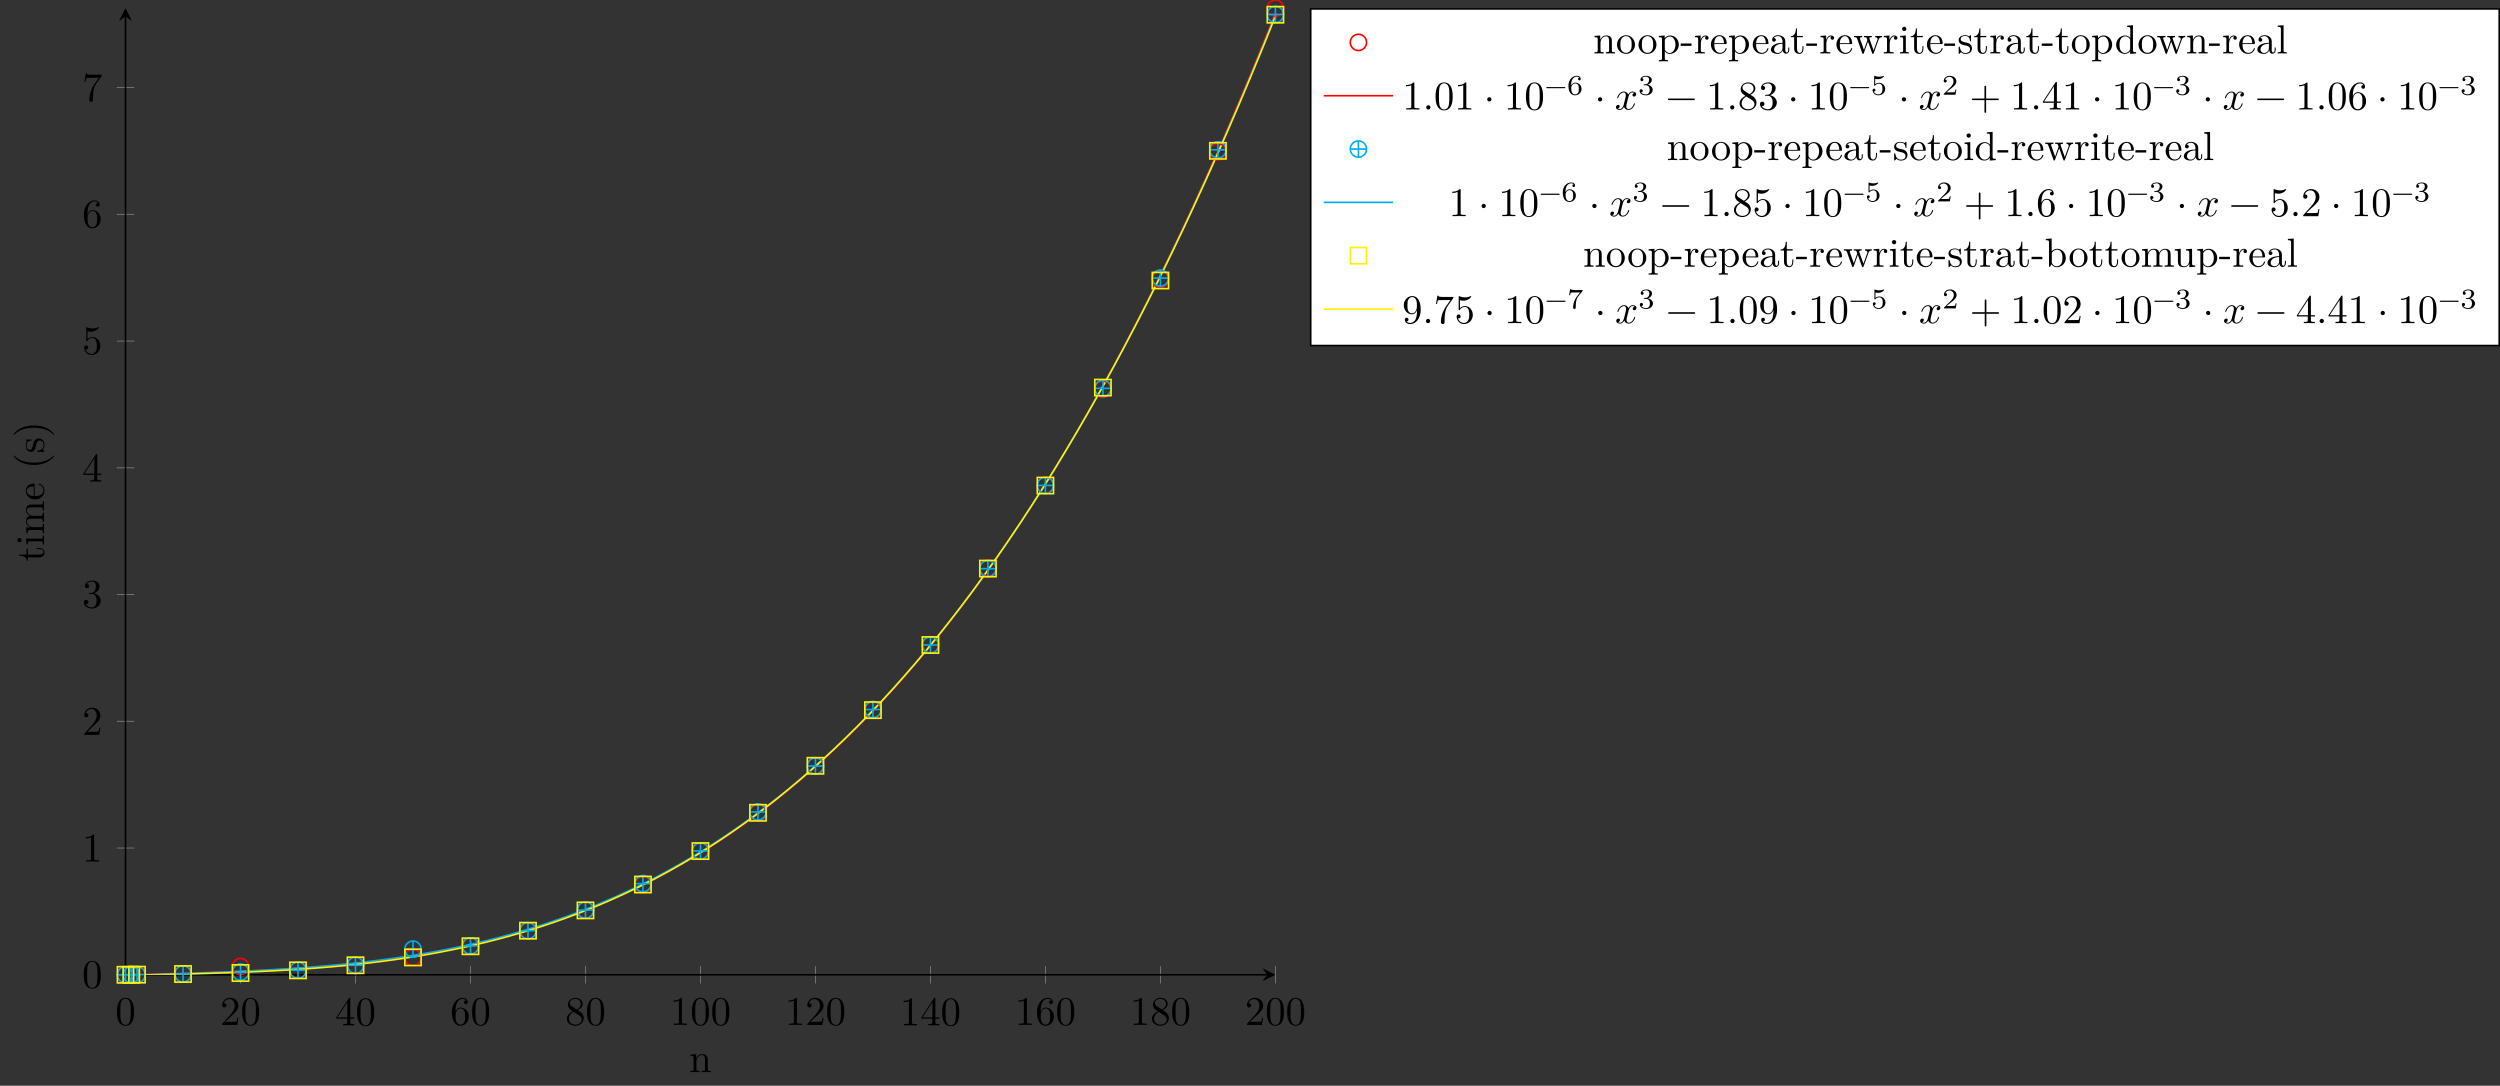 <?xml version="1.0" encoding="UTF-8"?>
<svg xmlns="http://www.w3.org/2000/svg" xmlns:xlink="http://www.w3.org/1999/xlink" width="612.447pt" height="265.974pt" viewBox="0 0 612.447 265.974" version="1.1">
<rect x="0" y="0" width="612.447" height="265.974" fill="#333333" stroke="none"/>
<defs>
<g>
<symbol overflow="visible" id="glyph0-0">
<path style="stroke:none;" d=""/>
</symbol>
<symbol overflow="visible" id="glyph0-1">
<path style="stroke:none;" d="M 4.578 -3.188 C 4.578 -3.984 4.531 -4.781 4.188 -5.516 C 3.734 -6.484 2.906 -6.641 2.5 -6.641 C 1.891 -6.641 1.172 -6.375 0.75 -5.453 C 0.438 -4.766 0.391 -3.984 0.391 -3.188 C 0.391 -2.438 0.422 -1.547 0.844 -0.781 C 1.266 0.016 2 0.219 2.484 0.219 C 3.016 0.219 3.781 0.016 4.219 -0.938 C 4.531 -1.625 4.578 -2.406 4.578 -3.188 Z M 3.766 -3.312 C 3.766 -2.562 3.766 -1.891 3.656 -1.25 C 3.5 -0.297 2.938 0 2.484 0 C 2.094 0 1.5 -0.25 1.328 -1.203 C 1.219 -1.797 1.219 -2.719 1.219 -3.312 C 1.219 -3.953 1.219 -4.609 1.297 -5.141 C 1.484 -6.328 2.234 -6.422 2.484 -6.422 C 2.812 -6.422 3.469 -6.234 3.656 -5.25 C 3.766 -4.688 3.766 -3.938 3.766 -3.312 Z M 3.766 -3.312 "/>
</symbol>
<symbol overflow="visible" id="glyph0-2">
<path style="stroke:none;" d="M 4.469 -1.734 L 4.234 -1.734 C 4.172 -1.438 4.109 -1 4 -0.844 C 3.938 -0.766 3.281 -0.766 3.062 -0.766 L 1.266 -0.766 L 2.328 -1.797 C 3.875 -3.172 4.469 -3.703 4.469 -4.703 C 4.469 -5.844 3.578 -6.641 2.359 -6.641 C 1.234 -6.641 0.5 -5.719 0.5 -4.828 C 0.5 -4.281 1 -4.281 1.031 -4.281 C 1.203 -4.281 1.547 -4.391 1.547 -4.812 C 1.547 -5.062 1.359 -5.328 1.016 -5.328 C 0.938 -5.328 0.922 -5.328 0.891 -5.312 C 1.109 -5.969 1.656 -6.328 2.234 -6.328 C 3.141 -6.328 3.562 -5.516 3.562 -4.703 C 3.562 -3.906 3.078 -3.125 2.516 -2.5 L 0.609 -0.375 C 0.5 -0.266 0.5 -0.234 0.5 0 L 4.203 0 Z M 4.469 -1.734 "/>
</symbol>
<symbol overflow="visible" id="glyph0-3">
<path style="stroke:none;" d="M 4.688 -1.641 L 4.688 -1.953 L 3.703 -1.953 L 3.703 -6.484 C 3.703 -6.688 3.703 -6.75 3.531 -6.75 C 3.453 -6.75 3.422 -6.75 3.344 -6.625 L 0.281 -1.953 L 0.281 -1.641 L 2.938 -1.641 L 2.938 -0.781 C 2.938 -0.422 2.906 -0.312 2.172 -0.312 L 1.969 -0.312 L 1.969 0 C 2.375 -0.031 2.891 -0.031 3.312 -0.031 C 3.734 -0.031 4.25 -0.031 4.672 0 L 4.672 -0.312 L 4.453 -0.312 C 3.719 -0.312 3.703 -0.422 3.703 -0.781 L 3.703 -1.641 Z M 2.984 -1.953 L 0.562 -1.953 L 2.984 -5.672 Z M 2.984 -1.953 "/>
</symbol>
<symbol overflow="visible" id="glyph0-4">
<path style="stroke:none;" d="M 4.562 -2.031 C 4.562 -3.297 3.672 -4.25 2.562 -4.25 C 1.891 -4.25 1.516 -3.75 1.312 -3.266 L 1.312 -3.516 C 1.312 -6.031 2.547 -6.391 3.062 -6.391 C 3.297 -6.391 3.719 -6.328 3.938 -5.984 C 3.781 -5.984 3.391 -5.984 3.391 -5.547 C 3.391 -5.234 3.625 -5.078 3.844 -5.078 C 4 -5.078 4.312 -5.172 4.312 -5.562 C 4.312 -6.156 3.875 -6.641 3.047 -6.641 C 1.766 -6.641 0.422 -5.359 0.422 -3.156 C 0.422 -0.484 1.578 0.219 2.5 0.219 C 3.609 0.219 4.562 -0.719 4.562 -2.031 Z M 3.656 -2.047 C 3.656 -1.562 3.656 -1.062 3.484 -0.703 C 3.188 -0.109 2.734 -0.062 2.5 -0.062 C 1.875 -0.062 1.578 -0.656 1.516 -0.812 C 1.328 -1.281 1.328 -2.078 1.328 -2.25 C 1.328 -3.031 1.656 -4.031 2.547 -4.031 C 2.719 -4.031 3.172 -4.031 3.484 -3.406 C 3.656 -3.047 3.656 -2.531 3.656 -2.047 Z M 3.656 -2.047 "/>
</symbol>
<symbol overflow="visible" id="glyph0-5">
<path style="stroke:none;" d="M 4.562 -1.672 C 4.562 -2.031 4.453 -2.484 4.062 -2.906 C 3.875 -3.109 3.719 -3.203 3.078 -3.609 C 3.797 -3.984 4.281 -4.5 4.281 -5.156 C 4.281 -6.078 3.406 -6.641 2.5 -6.641 C 1.5 -6.641 0.688 -5.906 0.688 -4.969 C 0.688 -4.797 0.703 -4.344 1.125 -3.875 C 1.234 -3.766 1.609 -3.516 1.859 -3.344 C 1.281 -3.047 0.422 -2.5 0.422 -1.5 C 0.422 -0.453 1.438 0.219 2.484 0.219 C 3.609 0.219 4.562 -0.609 4.562 -1.672 Z M 3.844 -5.156 C 3.844 -4.578 3.453 -4.109 2.859 -3.766 L 1.625 -4.562 C 1.172 -4.859 1.125 -5.188 1.125 -5.359 C 1.125 -5.969 1.781 -6.391 2.484 -6.391 C 3.203 -6.391 3.844 -5.875 3.844 -5.156 Z M 4.062 -1.312 C 4.062 -0.578 3.312 -0.062 2.5 -0.062 C 1.641 -0.062 0.922 -0.672 0.922 -1.5 C 0.922 -2.078 1.234 -2.719 2.078 -3.188 L 3.312 -2.406 C 3.594 -2.219 4.062 -1.922 4.062 -1.312 Z M 4.062 -1.312 "/>
</symbol>
<symbol overflow="visible" id="glyph0-6">
<path style="stroke:none;" d="M 4.172 0 L 4.172 -0.312 L 3.859 -0.312 C 2.953 -0.312 2.938 -0.422 2.938 -0.781 L 2.938 -6.375 C 2.938 -6.625 2.938 -6.641 2.703 -6.641 C 2.078 -6 1.203 -6 0.891 -6 L 0.891 -5.688 C 1.094 -5.688 1.672 -5.688 2.188 -5.953 L 2.188 -0.781 C 2.188 -0.422 2.156 -0.312 1.266 -0.312 L 0.953 -0.312 L 0.953 0 C 1.297 -0.031 2.156 -0.031 2.562 -0.031 C 2.953 -0.031 3.828 -0.031 4.172 0 Z M 4.172 0 "/>
</symbol>
<symbol overflow="visible" id="glyph0-7">
<path style="stroke:none;" d="M 4.562 -1.703 C 4.562 -2.516 3.922 -3.297 2.891 -3.516 C 3.703 -3.781 4.281 -4.469 4.281 -5.266 C 4.281 -6.078 3.406 -6.641 2.453 -6.641 C 1.453 -6.641 0.688 -6.047 0.688 -5.281 C 0.688 -4.953 0.906 -4.766 1.203 -4.766 C 1.5 -4.766 1.703 -4.984 1.703 -5.281 C 1.703 -5.766 1.234 -5.766 1.094 -5.766 C 1.391 -6.266 2.047 -6.391 2.406 -6.391 C 2.828 -6.391 3.375 -6.172 3.375 -5.281 C 3.375 -5.156 3.344 -4.578 3.094 -4.141 C 2.797 -3.656 2.453 -3.625 2.203 -3.625 C 2.125 -3.609 1.891 -3.594 1.812 -3.594 C 1.734 -3.578 1.672 -3.562 1.672 -3.469 C 1.672 -3.359 1.734 -3.359 1.906 -3.359 L 2.344 -3.359 C 3.156 -3.359 3.531 -2.688 3.531 -1.703 C 3.531 -0.344 2.844 -0.062 2.406 -0.062 C 1.969 -0.062 1.219 -0.234 0.875 -0.812 C 1.219 -0.766 1.531 -0.984 1.531 -1.359 C 1.531 -1.719 1.266 -1.922 0.984 -1.922 C 0.734 -1.922 0.422 -1.781 0.422 -1.344 C 0.422 -0.438 1.344 0.219 2.438 0.219 C 3.656 0.219 4.562 -0.688 4.562 -1.703 Z M 4.562 -1.703 "/>
</symbol>
<symbol overflow="visible" id="glyph0-8">
<path style="stroke:none;" d="M 4.469 -2 C 4.469 -3.188 3.656 -4.188 2.578 -4.188 C 2.109 -4.188 1.672 -4.031 1.312 -3.672 L 1.312 -5.625 C 1.516 -5.562 1.844 -5.5 2.156 -5.5 C 3.391 -5.5 4.094 -6.406 4.094 -6.531 C 4.094 -6.594 4.062 -6.641 3.984 -6.641 C 3.984 -6.641 3.953 -6.641 3.906 -6.609 C 3.703 -6.516 3.219 -6.312 2.547 -6.312 C 2.156 -6.312 1.688 -6.391 1.219 -6.594 C 1.141 -6.625 1.109 -6.625 1.109 -6.625 C 1 -6.625 1 -6.547 1 -6.391 L 1 -3.438 C 1 -3.266 1 -3.188 1.141 -3.188 C 1.219 -3.188 1.234 -3.203 1.281 -3.266 C 1.391 -3.422 1.75 -3.969 2.562 -3.969 C 3.078 -3.969 3.328 -3.516 3.406 -3.328 C 3.562 -2.953 3.594 -2.578 3.594 -2.078 C 3.594 -1.719 3.594 -1.125 3.344 -0.703 C 3.109 -0.312 2.734 -0.062 2.281 -0.062 C 1.562 -0.062 0.984 -0.594 0.812 -1.172 C 0.844 -1.172 0.875 -1.156 0.984 -1.156 C 1.312 -1.156 1.484 -1.406 1.484 -1.641 C 1.484 -1.891 1.312 -2.141 0.984 -2.141 C 0.844 -2.141 0.5 -2.062 0.5 -1.609 C 0.5 -0.75 1.188 0.219 2.297 0.219 C 3.453 0.219 4.469 -0.734 4.469 -2 Z M 4.469 -2 "/>
</symbol>
<symbol overflow="visible" id="glyph0-9">
<path style="stroke:none;" d="M 4.828 -6.422 L 2.406 -6.422 C 1.203 -6.422 1.172 -6.547 1.141 -6.734 L 0.891 -6.734 L 0.562 -4.688 L 0.812 -4.688 C 0.844 -4.844 0.922 -5.469 1.062 -5.594 C 1.125 -5.656 1.906 -5.656 2.031 -5.656 L 4.094 -5.656 L 2.984 -4.078 C 2.078 -2.734 1.75 -1.344 1.75 -0.328 C 1.75 -0.234 1.75 0.219 2.219 0.219 C 2.672 0.219 2.672 -0.234 2.672 -0.328 L 2.672 -0.844 C 2.672 -1.391 2.703 -1.938 2.781 -2.469 C 2.828 -2.703 2.953 -3.562 3.406 -4.172 L 4.75 -6.078 C 4.828 -6.188 4.828 -6.203 4.828 -6.422 Z M 4.828 -6.422 "/>
</symbol>
<symbol overflow="visible" id="glyph0-10">
<path style="stroke:none;" d="M 1.906 -0.531 C 1.906 -0.812 1.672 -1.062 1.391 -1.062 C 1.094 -1.062 0.859 -0.812 0.859 -0.531 C 0.859 -0.234 1.094 0 1.391 0 C 1.672 0 1.906 -0.234 1.906 -0.531 Z M 1.906 -0.531 "/>
</symbol>
<symbol overflow="visible" id="glyph0-11">
<path style="stroke:none;" d="M 1.906 -2.5 C 1.906 -2.781 1.672 -3.016 1.391 -3.016 C 1.094 -3.016 0.859 -2.781 0.859 -2.5 C 0.859 -2.203 1.094 -1.969 1.391 -1.969 C 1.672 -1.969 1.906 -2.203 1.906 -2.5 Z M 1.906 -2.5 "/>
</symbol>
<symbol overflow="visible" id="glyph0-12">
<path style="stroke:none;" d="M 5.25 -3.75 C 5.25 -4.266 4.672 -4.406 4.328 -4.406 C 3.75 -4.406 3.406 -3.875 3.281 -3.656 C 3.031 -4.312 2.5 -4.406 2.203 -4.406 C 1.172 -4.406 0.594 -3.125 0.594 -2.875 C 0.594 -2.766 0.719 -2.766 0.719 -2.766 C 0.797 -2.766 0.828 -2.797 0.844 -2.875 C 1.188 -3.938 1.844 -4.188 2.188 -4.188 C 2.375 -4.188 2.719 -4.094 2.719 -3.516 C 2.719 -3.203 2.547 -2.547 2.188 -1.141 C 2.031 -0.531 1.672 -0.109 1.234 -0.109 C 1.172 -0.109 0.953 -0.109 0.734 -0.234 C 0.984 -0.297 1.203 -0.5 1.203 -0.781 C 1.203 -1.047 0.984 -1.125 0.844 -1.125 C 0.531 -1.125 0.297 -0.875 0.297 -0.547 C 0.297 -0.094 0.781 0.109 1.219 0.109 C 1.891 0.109 2.25 -0.594 2.266 -0.641 C 2.391 -0.281 2.75 0.109 3.344 0.109 C 4.375 0.109 4.938 -1.172 4.938 -1.422 C 4.938 -1.531 4.859 -1.531 4.828 -1.531 C 4.734 -1.531 4.719 -1.484 4.688 -1.422 C 4.359 -0.344 3.688 -0.109 3.375 -0.109 C 2.984 -0.109 2.828 -0.422 2.828 -0.766 C 2.828 -0.984 2.875 -1.203 2.984 -1.641 L 3.328 -3.016 C 3.391 -3.266 3.625 -4.188 4.312 -4.188 C 4.359 -4.188 4.609 -4.188 4.812 -4.062 C 4.531 -4 4.344 -3.766 4.344 -3.516 C 4.344 -3.359 4.453 -3.172 4.719 -3.172 C 4.938 -3.172 5.25 -3.344 5.25 -3.75 Z M 5.25 -3.75 "/>
</symbol>
<symbol overflow="visible" id="glyph0-13">
<path style="stroke:none;" d="M 7.203 -2.5 C 7.203 -2.609 7.109 -2.688 7 -2.688 L 0.75 -2.688 C 0.641 -2.688 0.562 -2.609 0.562 -2.5 C 0.562 -2.375 0.641 -2.297 0.75 -2.297 L 7 -2.297 C 7.109 -2.297 7.203 -2.375 7.203 -2.5 Z M 7.203 -2.5 "/>
</symbol>
<symbol overflow="visible" id="glyph0-14">
<path style="stroke:none;" d="M 7.203 -2.5 C 7.203 -2.609 7.109 -2.688 7 -2.688 L 4.078 -2.688 L 4.078 -5.609 C 4.078 -5.719 3.984 -5.812 3.875 -5.812 C 3.766 -5.812 3.672 -5.719 3.672 -5.609 L 3.672 -2.688 L 0.75 -2.688 C 0.641 -2.688 0.562 -2.609 0.562 -2.5 C 0.562 -2.375 0.641 -2.297 0.75 -2.297 L 3.672 -2.297 L 3.672 0.625 C 3.672 0.734 3.766 0.828 3.875 0.828 C 3.984 0.828 4.078 0.734 4.078 0.625 L 4.078 -2.297 L 7 -2.297 C 7.109 -2.297 7.203 -2.375 7.203 -2.5 Z M 7.203 -2.5 "/>
</symbol>
<symbol overflow="visible" id="glyph0-15">
<path style="stroke:none;" d="M 4.562 -3.281 C 4.562 -5.969 3.406 -6.641 2.516 -6.641 C 1.969 -6.641 1.484 -6.453 1.062 -6.016 C 0.641 -5.562 0.422 -5.141 0.422 -4.391 C 0.422 -3.156 1.297 -2.172 2.406 -2.172 C 3.016 -2.172 3.422 -2.594 3.656 -3.172 L 3.656 -2.844 C 3.656 -0.516 2.625 -0.062 2.047 -0.062 C 1.875 -0.062 1.328 -0.078 1.062 -0.422 C 1.5 -0.422 1.578 -0.703 1.578 -0.875 C 1.578 -1.188 1.344 -1.328 1.125 -1.328 C 0.969 -1.328 0.672 -1.25 0.672 -0.859 C 0.672 -0.188 1.203 0.219 2.047 0.219 C 3.344 0.219 4.562 -1.141 4.562 -3.281 Z M 3.641 -4.203 C 3.641 -3.375 3.297 -2.406 2.422 -2.406 C 2.266 -2.406 1.797 -2.406 1.5 -3.031 C 1.312 -3.406 1.312 -3.891 1.312 -4.391 C 1.312 -4.922 1.312 -5.391 1.531 -5.766 C 1.797 -6.266 2.172 -6.391 2.516 -6.391 C 2.984 -6.391 3.312 -6.047 3.484 -5.609 C 3.594 -5.281 3.641 -4.656 3.641 -4.203 Z M 3.641 -4.203 "/>
</symbol>
<symbol overflow="visible" id="glyph1-0">
<path style="stroke:none;" d=""/>
</symbol>
<symbol overflow="visible" id="glyph1-1">
<path style="stroke:none;" d="M 5.328 0 L 5.328 -0.312 C 4.812 -0.312 4.562 -0.312 4.562 -0.609 L 4.562 -2.516 C 4.562 -3.375 4.562 -3.672 4.25 -4.031 C 4.109 -4.203 3.781 -4.406 3.203 -4.406 C 2.469 -4.406 2 -3.984 1.719 -3.359 L 1.719 -4.406 L 0.312 -4.297 L 0.312 -3.984 C 1.016 -3.984 1.094 -3.922 1.094 -3.422 L 1.094 -0.75 C 1.094 -0.312 0.984 -0.312 0.312 -0.312 L 0.312 0 L 1.453 -0.031 L 2.562 0 L 2.562 -0.312 C 1.891 -0.312 1.781 -0.312 1.781 -0.75 L 1.781 -2.594 C 1.781 -3.625 2.5 -4.188 3.125 -4.188 C 3.766 -4.188 3.875 -3.656 3.875 -3.078 L 3.875 -0.75 C 3.875 -0.312 3.766 -0.312 3.094 -0.312 L 3.094 0 L 4.219 -0.031 Z M 5.328 0 "/>
</symbol>
<symbol overflow="visible" id="glyph1-2">
<path style="stroke:none;" d="M 4.688 -2.141 C 4.688 -3.406 3.703 -4.469 2.5 -4.469 C 1.25 -4.469 0.281 -3.375 0.281 -2.141 C 0.281 -0.844 1.312 0.109 2.484 0.109 C 3.688 0.109 4.688 -0.875 4.688 -2.141 Z M 3.875 -2.219 C 3.875 -1.859 3.875 -1.312 3.656 -0.875 C 3.422 -0.422 2.984 -0.141 2.5 -0.141 C 2.062 -0.141 1.625 -0.344 1.359 -0.812 C 1.109 -1.25 1.109 -1.859 1.109 -2.219 C 1.109 -2.609 1.109 -3.141 1.344 -3.578 C 1.609 -4.031 2.078 -4.25 2.484 -4.25 C 2.922 -4.25 3.344 -4.031 3.609 -3.594 C 3.875 -3.172 3.875 -2.594 3.875 -2.219 Z M 3.875 -2.219 "/>
</symbol>
<symbol overflow="visible" id="glyph1-3">
<path style="stroke:none;" d="M 5.188 -2.156 C 5.188 -3.422 4.234 -4.406 3.109 -4.406 C 2.328 -4.406 1.906 -3.969 1.719 -3.75 L 1.719 -4.406 L 0.281 -4.297 L 0.281 -3.984 C 0.984 -3.984 1.062 -3.922 1.062 -3.484 L 1.062 1.172 C 1.062 1.625 0.953 1.625 0.281 1.625 L 0.281 1.938 L 1.391 1.906 L 2.516 1.938 L 2.516 1.625 C 1.859 1.625 1.75 1.625 1.75 1.172 L 1.75 -0.594 C 1.797 -0.422 2.219 0.109 2.969 0.109 C 4.156 0.109 5.188 -0.875 5.188 -2.156 Z M 4.359 -2.156 C 4.359 -0.953 3.672 -0.109 2.938 -0.109 C 2.531 -0.109 2.156 -0.312 1.891 -0.719 C 1.75 -0.922 1.75 -0.938 1.75 -1.141 L 1.75 -3.359 C 2.031 -3.875 2.516 -4.156 3.031 -4.156 C 3.766 -4.156 4.359 -3.281 4.359 -2.156 Z M 4.359 -2.156 "/>
</symbol>
<symbol overflow="visible" id="glyph1-4">
<path style="stroke:none;" d="M 2.75 -1.859 L 2.75 -2.438 L 0.109 -2.438 L 0.109 -1.859 Z M 2.75 -1.859 "/>
</symbol>
<symbol overflow="visible" id="glyph1-5">
<path style="stroke:none;" d="M 3.625 -3.797 C 3.625 -4.109 3.312 -4.406 2.891 -4.406 C 2.156 -4.406 1.797 -3.734 1.672 -3.312 L 1.672 -4.406 L 0.281 -4.297 L 0.281 -3.984 C 0.984 -3.984 1.062 -3.922 1.062 -3.422 L 1.062 -0.75 C 1.062 -0.312 0.953 -0.312 0.281 -0.312 L 0.281 0 L 1.422 -0.031 C 1.812 -0.031 2.281 -0.031 2.688 0 L 2.688 -0.312 L 2.469 -0.312 C 1.734 -0.312 1.719 -0.422 1.719 -0.781 L 1.719 -2.312 C 1.719 -3.297 2.141 -4.188 2.891 -4.188 C 2.953 -4.188 2.984 -4.188 3 -4.172 C 2.969 -4.172 2.766 -4.047 2.766 -3.781 C 2.766 -3.516 2.984 -3.359 3.203 -3.359 C 3.375 -3.359 3.625 -3.484 3.625 -3.797 Z M 3.625 -3.797 "/>
</symbol>
<symbol overflow="visible" id="glyph1-6">
<path style="stroke:none;" d="M 4.141 -1.188 C 4.141 -1.281 4.062 -1.312 4 -1.312 C 3.922 -1.312 3.891 -1.25 3.875 -1.172 C 3.531 -0.141 2.625 -0.141 2.531 -0.141 C 2.031 -0.141 1.641 -0.438 1.406 -0.812 C 1.109 -1.281 1.109 -1.938 1.109 -2.297 L 3.891 -2.297 C 4.109 -2.297 4.141 -2.297 4.141 -2.516 C 4.141 -3.5 3.594 -4.469 2.359 -4.469 C 1.203 -4.469 0.281 -3.438 0.281 -2.188 C 0.281 -0.859 1.328 0.109 2.469 0.109 C 3.688 0.109 4.141 -1 4.141 -1.188 Z M 3.484 -2.516 L 1.109 -2.516 C 1.172 -4 2.016 -4.25 2.359 -4.25 C 3.375 -4.25 3.484 -2.906 3.484 -2.516 Z M 3.484 -2.516 "/>
</symbol>
<symbol overflow="visible" id="glyph1-7">
<path style="stroke:none;" d="M 4.812 -0.891 L 4.812 -1.453 L 4.562 -1.453 L 4.562 -0.891 C 4.562 -0.312 4.312 -0.25 4.203 -0.25 C 3.875 -0.25 3.844 -0.703 3.844 -0.75 L 3.844 -2.734 C 3.844 -3.156 3.844 -3.547 3.484 -3.922 C 3.094 -4.312 2.594 -4.469 2.109 -4.469 C 1.297 -4.469 0.609 -4 0.609 -3.344 C 0.609 -3.047 0.812 -2.875 1.062 -2.875 C 1.344 -2.875 1.531 -3.078 1.531 -3.328 C 1.531 -3.453 1.469 -3.781 1.016 -3.781 C 1.281 -4.141 1.781 -4.25 2.094 -4.25 C 2.578 -4.25 3.156 -3.859 3.156 -2.969 L 3.156 -2.609 C 2.641 -2.578 1.938 -2.547 1.312 -2.25 C 0.562 -1.906 0.312 -1.391 0.312 -0.953 C 0.312 -0.141 1.281 0.109 1.906 0.109 C 2.578 0.109 3.031 -0.297 3.219 -0.75 C 3.266 -0.359 3.531 0.062 4 0.062 C 4.203 0.062 4.812 -0.078 4.812 -0.891 Z M 3.156 -1.391 C 3.156 -0.453 2.438 -0.109 1.984 -0.109 C 1.5 -0.109 1.094 -0.453 1.094 -0.953 C 1.094 -1.5 1.5 -2.328 3.156 -2.391 Z M 3.156 -1.391 "/>
</symbol>
<symbol overflow="visible" id="glyph1-8">
<path style="stroke:none;" d="M 3.312 -1.234 L 3.312 -1.797 L 3.062 -1.797 L 3.062 -1.25 C 3.062 -0.516 2.766 -0.141 2.391 -0.141 C 1.719 -0.141 1.719 -1.047 1.719 -1.219 L 1.719 -3.984 L 3.156 -3.984 L 3.156 -4.297 L 1.719 -4.297 L 1.719 -6.125 L 1.469 -6.125 C 1.469 -5.312 1.172 -4.25 0.188 -4.203 L 0.188 -3.984 L 1.031 -3.984 L 1.031 -1.234 C 1.031 -0.016 1.969 0.109 2.328 0.109 C 3.031 0.109 3.312 -0.594 3.312 -1.234 Z M 3.312 -1.234 "/>
</symbol>
<symbol overflow="visible" id="glyph1-9">
<path style="stroke:none;" d="M 7.016 -3.984 L 7.016 -4.297 C 6.781 -4.281 6.5 -4.266 6.281 -4.266 L 5.359 -4.297 L 5.359 -3.984 C 5.719 -3.984 5.938 -3.797 5.938 -3.516 C 5.938 -3.453 5.938 -3.422 5.875 -3.297 L 4.969 -0.75 L 3.984 -3.531 C 3.953 -3.656 3.938 -3.672 3.938 -3.719 C 3.938 -3.984 4.328 -3.984 4.531 -3.984 L 4.531 -4.297 L 3.484 -4.266 C 3.188 -4.266 2.906 -4.281 2.609 -4.297 L 2.609 -3.984 C 2.969 -3.984 3.125 -3.969 3.234 -3.844 C 3.281 -3.781 3.391 -3.484 3.453 -3.297 L 2.609 -0.875 L 1.656 -3.531 C 1.609 -3.656 1.609 -3.672 1.609 -3.719 C 1.609 -3.984 2 -3.984 2.188 -3.984 L 2.188 -4.297 L 1.109 -4.266 L 0.172 -4.297 L 0.172 -3.984 C 0.672 -3.984 0.797 -3.953 0.922 -3.641 L 2.172 -0.109 C 2.219 0.031 2.25 0.109 2.375 0.109 C 2.516 0.109 2.531 0.047 2.578 -0.094 L 3.594 -2.906 L 4.609 -0.078 C 4.641 0.031 4.672 0.109 4.812 0.109 C 4.938 0.109 4.969 0.016 5 -0.078 L 6.172 -3.344 C 6.344 -3.844 6.656 -3.984 7.016 -3.984 Z M 7.016 -3.984 "/>
</symbol>
<symbol overflow="visible" id="glyph1-10">
<path style="stroke:none;" d="M 2.469 0 L 2.469 -0.312 C 1.797 -0.312 1.766 -0.359 1.766 -0.75 L 1.766 -4.406 L 0.375 -4.297 L 0.375 -3.984 C 1.016 -3.984 1.109 -3.922 1.109 -3.438 L 1.109 -0.75 C 1.109 -0.312 1 -0.312 0.328 -0.312 L 0.328 0 L 1.422 -0.031 C 1.781 -0.031 2.125 -0.016 2.469 0 Z M 1.906 -6.016 C 1.906 -6.297 1.688 -6.547 1.391 -6.547 C 1.047 -6.547 0.844 -6.266 0.844 -6.016 C 0.844 -5.75 1.078 -5.5 1.375 -5.5 C 1.719 -5.5 1.906 -5.766 1.906 -6.016 Z M 1.906 -6.016 "/>
</symbol>
<symbol overflow="visible" id="glyph1-11">
<path style="stroke:none;" d="M 3.594 -1.281 C 3.594 -1.797 3.297 -2.109 3.172 -2.219 C 2.844 -2.547 2.453 -2.625 2.031 -2.703 C 1.469 -2.812 0.812 -2.938 0.812 -3.516 C 0.812 -3.875 1.062 -4.281 1.922 -4.281 C 3.016 -4.281 3.078 -3.375 3.094 -3.078 C 3.094 -2.984 3.203 -2.984 3.203 -2.984 C 3.344 -2.984 3.344 -3.031 3.344 -3.219 L 3.344 -4.234 C 3.344 -4.391 3.344 -4.469 3.234 -4.469 C 3.188 -4.469 3.156 -4.469 3.031 -4.344 C 3 -4.312 2.906 -4.219 2.859 -4.188 C 2.484 -4.469 2.078 -4.469 1.922 -4.469 C 0.703 -4.469 0.328 -3.797 0.328 -3.234 C 0.328 -2.891 0.484 -2.609 0.75 -2.391 C 1.078 -2.141 1.359 -2.078 2.078 -1.938 C 2.297 -1.891 3.109 -1.734 3.109 -1.016 C 3.109 -0.516 2.766 -0.109 1.984 -0.109 C 1.141 -0.109 0.781 -0.672 0.594 -1.531 C 0.562 -1.656 0.562 -1.688 0.453 -1.688 C 0.328 -1.688 0.328 -1.625 0.328 -1.453 L 0.328 -0.125 C 0.328 0.047 0.328 0.109 0.438 0.109 C 0.484 0.109 0.5 0.094 0.688 -0.094 C 0.703 -0.109 0.703 -0.125 0.891 -0.312 C 1.328 0.094 1.781 0.109 1.984 0.109 C 3.125 0.109 3.594 -0.562 3.594 -1.281 Z M 3.594 -1.281 "/>
</symbol>
<symbol overflow="visible" id="glyph1-12">
<path style="stroke:none;" d="M 5.25 0 L 5.25 -0.312 C 4.562 -0.312 4.469 -0.375 4.469 -0.875 L 4.469 -6.922 L 3.047 -6.812 L 3.047 -6.5 C 3.734 -6.5 3.812 -6.438 3.812 -5.938 L 3.812 -3.781 C 3.531 -4.141 3.094 -4.406 2.562 -4.406 C 1.391 -4.406 0.344 -3.422 0.344 -2.141 C 0.344 -0.875 1.312 0.109 2.453 0.109 C 3.094 0.109 3.531 -0.234 3.781 -0.547 L 3.781 0.109 Z M 3.781 -1.172 C 3.781 -1 3.781 -0.984 3.672 -0.812 C 3.375 -0.328 2.938 -0.109 2.5 -0.109 C 2.047 -0.109 1.688 -0.375 1.453 -0.75 C 1.203 -1.156 1.172 -1.719 1.172 -2.141 C 1.172 -2.5 1.188 -3.094 1.469 -3.547 C 1.688 -3.859 2.062 -4.188 2.609 -4.188 C 2.953 -4.188 3.375 -4.031 3.672 -3.594 C 3.781 -3.422 3.781 -3.406 3.781 -3.219 Z M 3.781 -1.172 "/>
</symbol>
<symbol overflow="visible" id="glyph1-13">
<path style="stroke:none;" d="M 2.547 0 L 2.547 -0.312 C 1.875 -0.312 1.766 -0.312 1.766 -0.75 L 1.766 -6.922 L 0.328 -6.812 L 0.328 -6.5 C 1.031 -6.5 1.109 -6.438 1.109 -5.938 L 1.109 -0.75 C 1.109 -0.312 1 -0.312 0.328 -0.312 L 0.328 0 L 1.438 -0.031 Z M 2.547 0 "/>
</symbol>
<symbol overflow="visible" id="glyph1-14">
<path style="stroke:none;" d="M 5.188 -2.156 C 5.188 -3.422 4.219 -4.406 3.078 -4.406 C 2.297 -4.406 1.875 -3.938 1.719 -3.766 L 1.719 -6.922 L 0.281 -6.812 L 0.281 -6.5 C 0.984 -6.5 1.062 -6.438 1.062 -5.938 L 1.062 0 L 1.312 0 L 1.672 -0.625 C 1.812 -0.391 2.234 0.109 2.969 0.109 C 4.156 0.109 5.188 -0.875 5.188 -2.156 Z M 4.359 -2.156 C 4.359 -1.797 4.344 -1.203 4.062 -0.75 C 3.844 -0.438 3.469 -0.109 2.938 -0.109 C 2.484 -0.109 2.125 -0.344 1.891 -0.719 C 1.75 -0.922 1.75 -0.953 1.75 -1.141 L 1.75 -3.188 C 1.75 -3.375 1.75 -3.391 1.859 -3.547 C 2.25 -4.109 2.797 -4.188 3.031 -4.188 C 3.484 -4.188 3.844 -3.922 4.078 -3.547 C 4.344 -3.141 4.359 -2.578 4.359 -2.156 Z M 4.359 -2.156 "/>
</symbol>
<symbol overflow="visible" id="glyph1-15">
<path style="stroke:none;" d="M 8.109 0 L 8.109 -0.312 C 7.594 -0.312 7.344 -0.312 7.328 -0.609 L 7.328 -2.516 C 7.328 -3.375 7.328 -3.672 7.016 -4.031 C 6.875 -4.203 6.547 -4.406 5.969 -4.406 C 5.141 -4.406 4.688 -3.812 4.531 -3.422 C 4.391 -4.297 3.656 -4.406 3.203 -4.406 C 2.469 -4.406 2 -3.984 1.719 -3.359 L 1.719 -4.406 L 0.312 -4.297 L 0.312 -3.984 C 1.016 -3.984 1.094 -3.922 1.094 -3.422 L 1.094 -0.75 C 1.094 -0.312 0.984 -0.312 0.312 -0.312 L 0.312 0 L 1.453 -0.031 L 2.562 0 L 2.562 -0.312 C 1.891 -0.312 1.781 -0.312 1.781 -0.75 L 1.781 -2.594 C 1.781 -3.625 2.5 -4.188 3.125 -4.188 C 3.766 -4.188 3.875 -3.656 3.875 -3.078 L 3.875 -0.75 C 3.875 -0.312 3.766 -0.312 3.094 -0.312 L 3.094 0 L 4.219 -0.031 L 5.328 0 L 5.328 -0.312 C 4.672 -0.312 4.562 -0.312 4.562 -0.75 L 4.562 -2.594 C 4.562 -3.625 5.266 -4.188 5.906 -4.188 C 6.531 -4.188 6.641 -3.656 6.641 -3.078 L 6.641 -0.75 C 6.641 -0.312 6.531 -0.312 5.859 -0.312 L 5.859 0 L 6.984 -0.031 Z M 8.109 0 "/>
</symbol>
<symbol overflow="visible" id="glyph1-16">
<path style="stroke:none;" d="M 5.328 0 L 5.328 -0.312 C 4.641 -0.312 4.562 -0.375 4.562 -0.875 L 4.562 -4.406 L 3.094 -4.297 L 3.094 -3.984 C 3.781 -3.984 3.875 -3.922 3.875 -3.422 L 3.875 -1.656 C 3.875 -0.781 3.391 -0.109 2.656 -0.109 C 1.828 -0.109 1.781 -0.578 1.781 -1.094 L 1.781 -4.406 L 0.312 -4.297 L 0.312 -3.984 C 1.094 -3.984 1.094 -3.953 1.094 -3.078 L 1.094 -1.578 C 1.094 -0.797 1.094 0.109 2.609 0.109 C 3.172 0.109 3.609 -0.172 3.891 -0.781 L 3.891 0.109 Z M 5.328 0 "/>
</symbol>
<symbol overflow="visible" id="glyph2-0">
<path style="stroke:none;" d=""/>
</symbol>
<symbol overflow="visible" id="glyph2-1">
<path style="stroke:none;" d="M -1.234 -3.312 L -1.797 -3.312 L -1.797 -3.062 L -1.25 -3.062 C -0.516 -3.062 -0.141 -2.766 -0.141 -2.391 C -0.141 -1.719 -1.047 -1.719 -1.219 -1.719 L -3.984 -1.719 L -3.984 -3.156 L -4.297 -3.156 L -4.297 -1.719 L -6.125 -1.719 L -6.125 -1.469 C -5.312 -1.469 -4.25 -1.172 -4.203 -0.188 L -3.984 -0.188 L -3.984 -1.031 L -1.234 -1.031 C -0.016 -1.031 0.109 -1.969 0.109 -2.328 C 0.109 -3.031 -0.594 -3.312 -1.234 -3.312 Z M -1.234 -3.312 "/>
</symbol>
<symbol overflow="visible" id="glyph2-2">
<path style="stroke:none;" d="M 0 -2.469 L -0.312 -2.469 C -0.312 -1.797 -0.359 -1.766 -0.75 -1.766 L -4.406 -1.766 L -4.297 -0.375 L -3.984 -0.375 C -3.984 -1.016 -3.922 -1.109 -3.438 -1.109 L -0.75 -1.109 C -0.312 -1.109 -0.312 -1 -0.312 -0.328 L 0 -0.328 L -0.031 -1.422 C -0.031 -1.781 -0.016 -2.125 0 -2.469 Z M -6.016 -1.906 C -6.297 -1.906 -6.547 -1.688 -6.547 -1.391 C -6.547 -1.047 -6.266 -0.844 -6.016 -0.844 C -5.75 -0.844 -5.5 -1.078 -5.5 -1.375 C -5.5 -1.719 -5.766 -1.906 -6.016 -1.906 Z M -6.016 -1.906 "/>
</symbol>
<symbol overflow="visible" id="glyph2-3">
<path style="stroke:none;" d="M 0 -8.109 L -0.312 -8.109 C -0.312 -7.594 -0.312 -7.344 -0.609 -7.328 L -2.516 -7.328 C -3.375 -7.328 -3.672 -7.328 -4.031 -7.016 C -4.203 -6.875 -4.406 -6.547 -4.406 -5.969 C -4.406 -5.141 -3.812 -4.688 -3.422 -4.531 C -4.297 -4.391 -4.406 -3.656 -4.406 -3.203 C -4.406 -2.469 -3.984 -2 -3.359 -1.719 L -4.406 -1.719 L -4.297 -0.312 L -3.984 -0.312 C -3.984 -1.016 -3.922 -1.094 -3.422 -1.094 L -0.75 -1.094 C -0.312 -1.094 -0.312 -0.984 -0.312 -0.312 L 0 -0.312 L -0.031 -1.453 L 0 -2.562 L -0.312 -2.562 C -0.312 -1.891 -0.312 -1.781 -0.75 -1.781 L -2.594 -1.781 C -3.625 -1.781 -4.188 -2.5 -4.188 -3.125 C -4.188 -3.766 -3.656 -3.875 -3.078 -3.875 L -0.75 -3.875 C -0.312 -3.875 -0.312 -3.766 -0.312 -3.094 L 0 -3.094 L -0.031 -4.219 L 0 -5.328 L -0.312 -5.328 C -0.312 -4.672 -0.312 -4.562 -0.75 -4.562 L -2.594 -4.562 C -3.625 -4.562 -4.188 -5.266 -4.188 -5.906 C -4.188 -6.531 -3.656 -6.641 -3.078 -6.641 L -0.75 -6.641 C -0.312 -6.641 -0.312 -6.531 -0.312 -5.859 L 0 -5.859 L -0.031 -6.984 Z M 0 -8.109 "/>
</symbol>
<symbol overflow="visible" id="glyph2-4">
<path style="stroke:none;" d="M -1.188 -4.141 C -1.281 -4.141 -1.312 -4.062 -1.312 -4 C -1.312 -3.922 -1.25 -3.891 -1.172 -3.875 C -0.141 -3.531 -0.141 -2.625 -0.141 -2.531 C -0.141 -2.031 -0.438 -1.641 -0.812 -1.406 C -1.281 -1.109 -1.938 -1.109 -2.297 -1.109 L -2.297 -3.891 C -2.297 -4.109 -2.297 -4.141 -2.516 -4.141 C -3.5 -4.141 -4.469 -3.594 -4.469 -2.359 C -4.469 -1.203 -3.438 -0.281 -2.188 -0.281 C -0.859 -0.281 0.109 -1.328 0.109 -2.469 C 0.109 -3.688 -1 -4.141 -1.188 -4.141 Z M -2.516 -3.484 L -2.516 -1.109 C -4 -1.172 -4.25 -2.016 -4.25 -2.359 C -4.25 -3.375 -2.906 -3.484 -2.516 -3.484 Z M -2.516 -3.484 "/>
</symbol>
<symbol overflow="visible" id="glyph2-5">
<path style="stroke:none;" d="M 2.391 -3.297 C 2.359 -3.297 2.344 -3.297 2.172 -3.125 C 0.922 -1.891 -0.969 -1.562 -2.5 -1.562 C -4.234 -1.562 -5.969 -1.938 -7.203 -3.172 C -7.328 -3.297 -7.344 -3.297 -7.375 -3.297 C -7.453 -3.297 -7.484 -3.266 -7.484 -3.203 C -7.484 -3.094 -6.797 -2.203 -5.531 -1.609 C -4.438 -1.109 -3.328 -0.984 -2.5 -0.984 C -1.719 -0.984 -0.516 -1.094 0.625 -1.641 C 1.844 -2.25 2.5 -3.094 2.5 -3.203 C 2.5 -3.266 2.469 -3.297 2.391 -3.297 Z M 2.391 -3.297 "/>
</symbol>
<symbol overflow="visible" id="glyph2-6">
<path style="stroke:none;" d="M -1.281 -3.594 C -1.797 -3.594 -2.109 -3.297 -2.219 -3.172 C -2.547 -2.844 -2.625 -2.453 -2.703 -2.031 C -2.812 -1.469 -2.938 -0.812 -3.516 -0.812 C -3.875 -0.812 -4.281 -1.062 -4.281 -1.922 C -4.281 -3.016 -3.375 -3.078 -3.078 -3.094 C -2.984 -3.094 -2.984 -3.203 -2.984 -3.203 C -2.984 -3.344 -3.031 -3.344 -3.219 -3.344 L -4.234 -3.344 C -4.391 -3.344 -4.469 -3.344 -4.469 -3.234 C -4.469 -3.188 -4.469 -3.156 -4.344 -3.031 C -4.312 -3 -4.219 -2.906 -4.188 -2.859 C -4.469 -2.484 -4.469 -2.078 -4.469 -1.922 C -4.469 -0.703 -3.797 -0.328 -3.234 -0.328 C -2.891 -0.328 -2.609 -0.484 -2.391 -0.75 C -2.141 -1.078 -2.078 -1.359 -1.938 -2.078 C -1.891 -2.297 -1.734 -3.109 -1.016 -3.109 C -0.516 -3.109 -0.109 -2.766 -0.109 -1.984 C -0.109 -1.141 -0.672 -0.781 -1.531 -0.594 C -1.656 -0.562 -1.688 -0.562 -1.688 -0.453 C -1.688 -0.328 -1.625 -0.328 -1.453 -0.328 L -0.125 -0.328 C 0.047 -0.328 0.109 -0.328 0.109 -0.438 C 0.109 -0.484 0.094 -0.5 -0.094 -0.688 C -0.109 -0.703 -0.125 -0.703 -0.312 -0.891 C 0.094 -1.328 0.109 -1.781 0.109 -1.984 C 0.109 -3.125 -0.562 -3.594 -1.281 -3.594 Z M -1.281 -3.594 "/>
</symbol>
<symbol overflow="visible" id="glyph2-7">
<path style="stroke:none;" d="M -2.5 -2.875 C -3.266 -2.875 -4.469 -2.766 -5.609 -2.219 C -6.828 -1.625 -7.484 -0.766 -7.484 -0.672 C -7.484 -0.609 -7.438 -0.562 -7.375 -0.562 C -7.344 -0.562 -7.328 -0.562 -7.141 -0.75 C -6.156 -1.734 -4.578 -2.297 -2.5 -2.297 C -0.781 -2.297 0.969 -1.938 2.219 -0.703 C 2.344 -0.562 2.359 -0.562 2.391 -0.562 C 2.453 -0.562 2.5 -0.609 2.5 -0.672 C 2.5 -0.766 1.812 -1.672 0.547 -2.25 C -0.547 -2.766 -1.656 -2.875 -2.5 -2.875 Z M -2.5 -2.875 "/>
</symbol>
<symbol overflow="visible" id="glyph3-0">
<path style="stroke:none;" d=""/>
</symbol>
<symbol overflow="visible" id="glyph3-1">
<path style="stroke:none;" d="M 5.047 -1.75 C 5.047 -1.828 4.984 -1.891 4.906 -1.891 L 0.531 -1.891 C 0.453 -1.891 0.391 -1.828 0.391 -1.75 C 0.391 -1.672 0.453 -1.609 0.531 -1.609 L 4.906 -1.609 C 4.984 -1.609 5.047 -1.672 5.047 -1.75 Z M 5.047 -1.75 "/>
</symbol>
<symbol overflow="visible" id="glyph3-2">
<path style="stroke:none;" d="M 3.594 -1.422 C 3.594 -2.312 2.891 -2.969 2.062 -2.969 C 1.516 -2.969 1.203 -2.594 1.047 -2.281 C 1.047 -2.859 1.094 -3.375 1.359 -3.797 C 1.594 -4.172 1.984 -4.438 2.422 -4.438 C 2.641 -4.438 2.906 -4.375 3.047 -4.188 C 2.875 -4.172 2.734 -4.062 2.734 -3.859 C 2.734 -3.688 2.844 -3.531 3.062 -3.531 C 3.266 -3.531 3.391 -3.672 3.391 -3.875 C 3.391 -4.281 3.094 -4.641 2.406 -4.641 C 1.406 -4.641 0.375 -3.719 0.375 -2.219 C 0.375 -0.406 1.234 0.141 2 0.141 C 2.844 0.141 3.594 -0.516 3.594 -1.422 Z M 2.922 -1.422 C 2.922 -1.031 2.922 -0.734 2.734 -0.469 C 2.562 -0.219 2.344 -0.078 2 -0.078 C 1.641 -0.078 1.375 -0.281 1.234 -0.594 C 1.125 -0.797 1.062 -1.156 1.062 -1.578 C 1.062 -2.25 1.469 -2.766 2.031 -2.766 C 2.359 -2.766 2.562 -2.641 2.75 -2.391 C 2.906 -2.125 2.922 -1.828 2.922 -1.422 Z M 2.922 -1.422 "/>
</symbol>
<symbol overflow="visible" id="glyph3-3">
<path style="stroke:none;" d="M 3.594 -1.203 C 3.594 -1.75 3.141 -2.297 2.375 -2.453 C 3.109 -2.719 3.375 -3.25 3.375 -3.672 C 3.375 -4.219 2.734 -4.641 1.969 -4.641 C 1.188 -4.641 0.594 -4.266 0.594 -3.703 C 0.594 -3.469 0.75 -3.328 0.953 -3.328 C 1.172 -3.328 1.312 -3.5 1.312 -3.688 C 1.312 -3.891 1.172 -4.031 0.953 -4.047 C 1.203 -4.359 1.688 -4.438 1.938 -4.438 C 2.25 -4.438 2.703 -4.281 2.703 -3.672 C 2.703 -3.375 2.594 -3.062 2.422 -2.844 C 2.188 -2.578 1.984 -2.562 1.641 -2.547 C 1.469 -2.531 1.453 -2.531 1.422 -2.516 C 1.422 -2.516 1.344 -2.5 1.344 -2.438 C 1.344 -2.328 1.406 -2.328 1.531 -2.328 L 1.906 -2.328 C 2.453 -2.328 2.844 -1.953 2.844 -1.203 C 2.844 -0.344 2.344 -0.078 1.938 -0.078 C 1.656 -0.078 1.047 -0.156 0.75 -0.578 C 1.078 -0.594 1.156 -0.812 1.156 -0.969 C 1.156 -1.188 0.984 -1.344 0.766 -1.344 C 0.578 -1.344 0.375 -1.234 0.375 -0.938 C 0.375 -0.281 1.109 0.141 1.953 0.141 C 2.922 0.141 3.594 -0.516 3.594 -1.203 Z M 3.594 -1.203 "/>
</symbol>
<symbol overflow="visible" id="glyph3-4">
<path style="stroke:none;" d="M 3.531 -1.406 C 3.531 -2.188 2.922 -2.922 2.062 -2.922 C 1.75 -2.922 1.391 -2.844 1.078 -2.578 L 1.078 -3.891 C 1.438 -3.812 1.641 -3.812 1.766 -3.812 C 2.688 -3.812 3.234 -4.438 3.234 -4.547 C 3.234 -4.609 3.172 -4.641 3.141 -4.641 C 3.141 -4.641 3.109 -4.641 3.094 -4.609 C 2.922 -4.547 2.547 -4.422 2.031 -4.422 C 1.844 -4.422 1.469 -4.422 1.016 -4.609 C 0.938 -4.641 0.922 -4.641 0.922 -4.641 C 0.828 -4.641 0.828 -4.562 0.828 -4.453 L 0.828 -2.391 C 0.828 -2.266 0.828 -2.188 0.938 -2.188 C 1 -2.188 1.016 -2.203 1.078 -2.281 C 1.391 -2.672 1.812 -2.719 2.047 -2.719 C 2.469 -2.719 2.656 -2.391 2.703 -2.328 C 2.828 -2.109 2.859 -1.844 2.859 -1.438 C 2.859 -1.219 2.859 -0.812 2.656 -0.5 C 2.484 -0.25 2.172 -0.078 1.844 -0.078 C 1.391 -0.078 0.922 -0.328 0.734 -0.797 C 1 -0.781 1.141 -0.953 1.141 -1.141 C 1.141 -1.438 0.875 -1.5 0.797 -1.5 C 0.797 -1.5 0.438 -1.5 0.438 -1.125 C 0.438 -0.484 1.016 0.141 1.844 0.141 C 2.75 0.141 3.531 -0.531 3.531 -1.406 Z M 3.531 -1.406 "/>
</symbol>
<symbol overflow="visible" id="glyph3-5">
<path style="stroke:none;" d="M 3.531 -1.266 L 3.297 -1.266 C 3.266 -1.125 3.203 -0.703 3.109 -0.641 C 3.047 -0.594 2.516 -0.594 2.422 -0.594 L 1.125 -0.594 C 1.859 -1.25 2.109 -1.438 2.531 -1.766 C 3.047 -2.172 3.531 -2.609 3.531 -3.281 C 3.531 -4.125 2.781 -4.641 1.891 -4.641 C 1.031 -4.641 0.438 -4.031 0.438 -3.391 C 0.438 -3.031 0.734 -3 0.812 -3 C 0.984 -3 1.188 -3.109 1.188 -3.359 C 1.188 -3.5 1.125 -3.734 0.766 -3.734 C 0.984 -4.234 1.453 -4.391 1.781 -4.391 C 2.484 -4.391 2.844 -3.844 2.844 -3.281 C 2.844 -2.672 2.422 -2.188 2.188 -1.938 L 0.516 -0.266 C 0.438 -0.203 0.438 -0.203 0.438 0 L 3.312 0 Z M 3.531 -1.266 "/>
</symbol>
<symbol overflow="visible" id="glyph3-6">
<path style="stroke:none;" d="M 3.812 -4.5 L 1.984 -4.5 C 1.703 -4.5 1.625 -4.5 1.375 -4.531 C 1 -4.547 0.984 -4.609 0.969 -4.719 L 0.734 -4.719 L 0.484 -3.234 L 0.719 -3.234 C 0.734 -3.328 0.812 -3.797 0.922 -3.859 C 0.984 -3.906 1.547 -3.906 1.641 -3.906 L 3.172 -3.906 L 2.438 -2.984 C 1.531 -1.781 1.453 -0.672 1.453 -0.266 C 1.453 -0.188 1.453 0.141 1.781 0.141 C 2.109 0.141 2.109 -0.172 2.109 -0.266 L 2.109 -0.547 C 2.109 -1.906 2.391 -2.516 2.688 -2.906 L 3.734 -4.219 C 3.812 -4.297 3.812 -4.312 3.812 -4.5 Z M 3.812 -4.5 "/>
</symbol>
</g>
<clipPath id="clip1">
  <path d="M 30.75 1.992 L 312.445 1.992 L 312.445 238.801 L 30.75 238.801 Z M 30.75 1.992 "/>
</clipPath>
<clipPath id="clip2">
  <path d="M 321 2 L 612.445 2 L 612.445 85 L 321 85 Z M 321 2 "/>
</clipPath>
<clipPath id="clip3">
  <path d="M 320 1 L 612.445 1 L 612.445 85 L 320 85 Z M 320 1 "/>
</clipPath>
</defs>
<g id="surface1">
<path style="fill:none;stroke-width:0.199;stroke-linecap:butt;stroke-linejoin:miter;stroke:rgb(50%,50%,50%);stroke-opacity:1;stroke-miterlimit:10;" d="M 0 -2.126 L 0 2.124 M 28.168 -2.126 L 28.168 2.124 M 56.34 -2.126 L 56.34 2.124 M 84.508 -2.126 L 84.508 2.124 M 112.68 -2.126 L 112.68 2.124 M 140.848 -2.126 L 140.848 2.124 M 169.016 -2.126 L 169.016 2.124 M 197.188 -2.126 L 197.188 2.124 M 225.355 -2.126 L 225.355 2.124 M 253.527 -2.126 L 253.527 2.124 M 281.695 -2.126 L 281.695 2.124 " transform="matrix(1,0,0,-1,30.75,238.8)"/>
<path style="fill:none;stroke-width:0.199;stroke-linecap:butt;stroke-linejoin:miter;stroke:rgb(50%,50%,50%);stroke-opacity:1;stroke-miterlimit:10;" d="M -2.125 -0.001 L 2.125 -0.001 M -2.125 31.05 L 2.125 31.05 M -2.125 62.097 L 2.125 62.097 M -2.125 93.144 L 2.125 93.144 M -2.125 124.195 L 2.125 124.195 M -2.125 155.241 L 2.125 155.241 M -2.125 186.292 L 2.125 186.292 M -2.125 217.339 L 2.125 217.339 " transform="matrix(1,0,0,-1,30.75,238.8)"/>
<path style="fill:none;stroke-width:0.399;stroke-linecap:butt;stroke-linejoin:miter;stroke:rgb(0%,0%,0%);stroke-opacity:1;stroke-miterlimit:10;" d="M 0 -0.001 L 279.703 -0.001 " transform="matrix(1,0,0,-1,30.75,238.8)"/>
<path style=" stroke:none;fill-rule:nonzero;fill:rgb(0%,0%,0%);fill-opacity:1;" d="M 312.445 238.801 L 309.258 237.207 L 310.453 238.801 L 309.258 240.395 "/>
<path style="fill:none;stroke-width:0.399;stroke-linecap:butt;stroke-linejoin:miter;stroke:rgb(0%,0%,0%);stroke-opacity:1;stroke-miterlimit:10;" d="M 0 -0.001 L 0 234.816 " transform="matrix(1,0,0,-1,30.75,238.8)"/>
<path style=" stroke:none;fill-rule:nonzero;fill:rgb(0%,0%,0%);fill-opacity:1;" d="M 30.75 1.992 L 29.156 5.18 L 30.75 3.984 L 32.344 5.18 "/>
<g style="fill:rgb(0%,0%,0%);fill-opacity:1;">
  <use xlink:href="#glyph0-1" x="28.26" y="251.081"/>
</g>
<g style="fill:rgb(0%,0%,0%);fill-opacity:1;">
  <use xlink:href="#glyph0-2" x="53.938" y="251.081"/>
  <use xlink:href="#glyph0-1" x="58.919" y="251.081"/>
</g>
<g style="fill:rgb(0%,0%,0%);fill-opacity:1;">
  <use xlink:href="#glyph0-3" x="82.108" y="251.19"/>
  <use xlink:href="#glyph0-1" x="87.089" y="251.19"/>
</g>
<g style="fill:rgb(0%,0%,0%);fill-opacity:1;">
  <use xlink:href="#glyph0-4" x="110.277" y="251.081"/>
  <use xlink:href="#glyph0-1" x="115.258" y="251.081"/>
</g>
<g style="fill:rgb(0%,0%,0%);fill-opacity:1;">
  <use xlink:href="#glyph0-5" x="138.446" y="251.081"/>
  <use xlink:href="#glyph0-1" x="143.427" y="251.081"/>
</g>
<g style="fill:rgb(0%,0%,0%);fill-opacity:1;">
  <use xlink:href="#glyph0-6" x="164.125" y="251.081"/>
  <use xlink:href="#glyph0-1" x="169.106" y="251.081"/>
  <use xlink:href="#glyph0-1" x="174.088" y="251.081"/>
</g>
<g style="fill:rgb(0%,0%,0%);fill-opacity:1;">
  <use xlink:href="#glyph0-6" x="192.294" y="251.081"/>
  <use xlink:href="#glyph0-2" x="197.275" y="251.081"/>
  <use xlink:href="#glyph0-1" x="202.257" y="251.081"/>
</g>
<g style="fill:rgb(0%,0%,0%);fill-opacity:1;">
  <use xlink:href="#glyph0-6" x="220.463" y="251.19"/>
  <use xlink:href="#glyph0-3" x="225.444" y="251.19"/>
  <use xlink:href="#glyph0-1" x="230.426" y="251.19"/>
</g>
<g style="fill:rgb(0%,0%,0%);fill-opacity:1;">
  <use xlink:href="#glyph0-6" x="248.632" y="251.081"/>
  <use xlink:href="#glyph0-4" x="253.613" y="251.081"/>
  <use xlink:href="#glyph0-1" x="258.595" y="251.081"/>
</g>
<g style="fill:rgb(0%,0%,0%);fill-opacity:1;">
  <use xlink:href="#glyph0-6" x="276.801" y="251.081"/>
  <use xlink:href="#glyph0-5" x="281.782" y="251.081"/>
  <use xlink:href="#glyph0-1" x="286.764" y="251.081"/>
</g>
<g style="fill:rgb(0%,0%,0%);fill-opacity:1;">
  <use xlink:href="#glyph0-2" x="304.971" y="251.081"/>
  <use xlink:href="#glyph0-1" x="309.952" y="251.081"/>
  <use xlink:href="#glyph0-1" x="314.934" y="251.081"/>
</g>
<g style="fill:rgb(0%,0%,0%);fill-opacity:1;">
  <use xlink:href="#glyph0-1" x="20.123" y="242.008"/>
</g>
<g style="fill:rgb(0%,0%,0%);fill-opacity:1;">
  <use xlink:href="#glyph0-6" x="20.123" y="211.07"/>
</g>
<g style="fill:rgb(0%,0%,0%);fill-opacity:1;">
  <use xlink:href="#glyph0-2" x="20.123" y="180.021"/>
</g>
<g style="fill:rgb(0%,0%,0%);fill-opacity:1;">
  <use xlink:href="#glyph0-7" x="20.123" y="148.864"/>
</g>
<g style="fill:rgb(0%,0%,0%);fill-opacity:1;">
  <use xlink:href="#glyph0-3" x="20.123" y="117.98"/>
</g>
<g style="fill:rgb(0%,0%,0%);fill-opacity:1;">
  <use xlink:href="#glyph0-8" x="20.123" y="86.768"/>
</g>
<g style="fill:rgb(0%,0%,0%);fill-opacity:1;">
  <use xlink:href="#glyph0-4" x="20.123" y="55.719"/>
</g>
<g style="fill:rgb(0%,0%,0%);fill-opacity:1;">
  <use xlink:href="#glyph0-9" x="20.123" y="24.721"/>
</g>
<g clip-path="url(#clip1)" clip-rule="nonzero">
<path style="fill:none;stroke-width:0.399;stroke-linecap:butt;stroke-linejoin:miter;stroke:rgb(100%,0%,0%);stroke-opacity:1;stroke-miterlimit:10;" d="M 0 -0.032 C 0 -0.032 2.055 0.03 2.844 0.054 C 3.637 0.077 4.902 0.113 5.691 0.136 C 6.48 0.159 7.746 0.195 8.535 0.218 C 9.324 0.241 10.594 0.277 11.383 0.3 C 12.172 0.323 13.438 0.359 14.227 0.382 C 15.016 0.405 16.281 0.445 17.074 0.468 C 17.863 0.491 19.129 0.534 19.918 0.558 C 20.707 0.585 21.973 0.628 22.762 0.655 C 23.555 0.683 24.82 0.73 25.609 0.761 C 26.398 0.792 27.664 0.843 28.453 0.874 C 29.242 0.905 30.512 0.964 31.301 0.999 C 32.09 1.034 33.355 1.097 34.145 1.136 C 34.934 1.175 36.199 1.241 36.992 1.288 C 37.781 1.331 39.047 1.405 39.836 1.452 C 40.625 1.503 41.891 1.581 42.68 1.636 C 43.469 1.691 44.738 1.78 45.527 1.839 C 46.316 1.898 47.582 1.995 48.371 2.062 C 49.16 2.124 50.426 2.234 51.219 2.304 C 52.008 2.374 53.273 2.491 54.062 2.57 C 54.852 2.648 56.117 2.777 56.906 2.862 C 57.699 2.945 58.965 3.089 59.754 3.179 C 60.543 3.273 61.809 3.425 62.598 3.523 C 63.387 3.624 64.656 3.792 65.445 3.898 C 66.234 4.007 67.5 4.187 68.289 4.304 C 69.078 4.421 70.344 4.616 71.137 4.741 C 71.926 4.87 73.191 5.077 73.98 5.214 C 74.77 5.351 76.035 5.577 76.824 5.722 C 77.617 5.866 78.883 6.109 79.672 6.269 C 80.461 6.425 81.727 6.683 82.516 6.851 C 83.305 7.019 84.574 7.296 85.363 7.472 C 86.152 7.652 87.418 7.948 88.207 8.14 C 88.996 8.327 90.262 8.644 91.055 8.847 C 91.844 9.05 93.109 9.382 93.898 9.601 C 94.688 9.816 95.953 10.171 96.742 10.398 C 97.535 10.628 98.801 11.003 99.59 11.245 C 100.379 11.488 101.645 11.886 102.434 12.144 C 103.223 12.398 104.492 12.82 105.281 13.089 C 106.07 13.359 107.336 13.804 108.125 14.089 C 108.914 14.374 110.18 14.843 110.973 15.144 C 111.762 15.445 113.027 15.937 113.816 16.253 C 114.605 16.57 115.871 17.089 116.66 17.421 C 117.453 17.753 118.719 18.296 119.508 18.644 C 120.297 18.995 121.562 19.566 122.352 19.933 C 123.141 20.296 124.41 20.894 125.199 21.277 C 125.988 21.659 127.254 22.288 128.043 22.691 C 128.832 23.089 130.098 23.745 130.891 24.163 C 131.68 24.581 132.945 25.269 133.734 25.706 C 134.523 26.144 135.789 26.859 136.578 27.316 C 137.367 27.773 138.637 28.519 139.426 28.995 C 140.215 29.472 141.48 30.249 142.27 30.745 C 143.059 31.241 144.324 32.054 145.117 32.57 C 145.906 33.085 147.172 33.929 147.961 34.464 C 148.75 35.003 150.016 35.878 150.805 36.437 C 151.598 36.995 152.863 37.909 153.652 38.487 C 154.441 39.07 155.707 40.015 156.496 40.616 C 157.285 41.218 158.555 42.202 159.344 42.823 C 160.133 43.448 161.398 44.468 162.188 45.116 C 162.977 45.765 164.242 46.82 165.035 47.491 C 165.824 48.159 167.09 49.253 167.879 49.948 C 168.668 50.644 169.934 51.777 170.723 52.495 C 171.516 53.214 172.781 54.386 173.57 55.128 C 174.359 55.87 175.625 57.081 176.414 57.851 C 177.203 58.62 178.473 59.87 179.262 60.663 C 180.051 61.46 181.316 62.753 182.105 63.57 C 182.895 64.39 184.16 65.726 184.953 66.573 C 185.742 67.417 187.008 68.796 187.797 69.667 C 188.586 70.542 189.852 71.964 190.641 72.862 C 191.434 73.761 192.699 75.23 193.488 76.155 C 194.277 77.081 195.543 78.593 196.332 79.55 C 197.121 80.503 198.391 82.058 199.18 83.042 C 199.969 84.027 201.234 85.628 202.023 86.644 C 202.812 87.655 204.078 89.304 204.871 90.347 C 205.66 91.386 206.926 93.081 207.715 94.155 C 208.504 95.226 209.77 96.972 210.559 98.073 C 211.352 99.175 212.617 100.968 213.406 102.101 C 214.195 103.234 215.461 105.073 216.25 106.237 C 217.039 107.405 218.309 109.296 219.098 110.491 C 219.887 111.687 221.152 113.628 221.941 114.855 C 222.73 116.085 223.996 118.077 224.789 119.339 C 225.578 120.597 226.844 122.644 227.633 123.937 C 228.422 125.23 229.688 127.327 230.477 128.655 C 231.266 129.98 232.535 132.132 233.324 133.491 C 234.113 134.851 235.379 137.058 236.168 138.452 C 236.957 139.847 238.223 142.109 239.016 143.538 C 239.805 144.964 241.07 147.284 241.859 148.745 C 242.648 150.21 243.914 152.581 244.703 154.081 C 245.496 155.577 246.762 158.011 247.551 159.546 C 248.34 161.077 249.605 163.566 250.395 165.136 C 251.184 166.706 252.453 169.253 253.242 170.863 C 254.031 172.468 255.297 175.073 256.086 176.718 C 256.875 178.363 258.141 181.03 258.934 182.71 C 259.723 184.394 260.988 187.12 261.777 188.839 C 262.566 190.558 263.832 193.347 264.621 195.101 C 265.414 196.859 266.68 199.71 267.469 201.507 C 268.258 203.304 269.523 206.214 270.312 208.05 C 271.102 209.886 272.371 212.863 273.16 214.738 C 273.949 216.613 275.215 219.652 276.004 221.566 C 276.793 223.484 278.059 226.585 278.852 228.542 C 279.641 230.499 281.695 235.663 281.695 235.663 " transform="matrix(1,0,0,-1,30.75,238.8)"/>
<path style="fill:none;stroke-width:0.399;stroke-linecap:butt;stroke-linejoin:miter;stroke:rgb(0%,67.839%,93.729%);stroke-opacity:1;stroke-miterlimit:10;" d="M 0 -0.161 C 0 -0.161 2.055 -0.091 2.844 -0.063 C 3.637 -0.036 4.902 0.007 5.691 0.03 C 6.48 0.058 7.746 0.101 8.535 0.124 C 9.324 0.152 10.594 0.191 11.383 0.218 C 12.172 0.245 13.438 0.284 14.227 0.312 C 15.016 0.339 16.281 0.382 17.074 0.409 C 17.863 0.437 19.129 0.484 19.918 0.511 C 20.707 0.542 21.973 0.589 22.762 0.62 C 23.555 0.652 24.82 0.702 25.609 0.738 C 26.398 0.769 27.664 0.827 28.453 0.863 C 29.242 0.898 30.512 0.956 31.301 0.999 C 32.09 1.038 33.355 1.101 34.145 1.144 C 34.934 1.187 36.199 1.261 36.992 1.308 C 37.781 1.355 39.047 1.433 39.836 1.484 C 40.625 1.534 41.891 1.62 42.68 1.679 C 43.469 1.734 44.738 1.827 45.527 1.89 C 46.316 1.952 47.582 2.054 48.371 2.12 C 49.16 2.191 50.426 2.3 51.219 2.374 C 52.008 2.448 53.273 2.57 54.062 2.652 C 54.852 2.73 56.117 2.866 56.906 2.952 C 57.699 3.038 58.965 3.183 59.754 3.28 C 60.543 3.374 61.809 3.53 62.598 3.632 C 63.387 3.737 64.656 3.905 65.445 4.019 C 66.234 4.128 67.5 4.312 68.289 4.433 C 69.078 4.55 70.344 4.749 71.137 4.878 C 71.926 5.007 73.191 5.218 73.98 5.359 C 74.77 5.495 76.035 5.726 76.824 5.874 C 77.617 6.023 78.883 6.269 79.672 6.425 C 80.461 6.585 81.727 6.847 82.516 7.015 C 83.305 7.187 84.574 7.464 85.363 7.648 C 86.152 7.827 87.418 8.124 88.207 8.32 C 88.996 8.511 90.262 8.827 91.055 9.03 C 91.844 9.238 93.109 9.573 93.898 9.792 C 94.688 10.007 95.953 10.366 96.742 10.597 C 97.535 10.827 98.801 11.206 99.59 11.448 C 100.379 11.691 101.645 12.093 102.434 12.351 C 103.223 12.609 104.492 13.03 105.281 13.304 C 106.07 13.573 107.336 14.023 108.125 14.308 C 108.914 14.593 110.18 15.066 110.973 15.366 C 111.762 15.667 113.027 16.163 113.816 16.48 C 114.605 16.796 115.871 17.316 116.66 17.648 C 117.453 17.98 118.719 18.527 119.508 18.878 C 120.297 19.226 121.562 19.8 122.352 20.163 C 123.141 20.53 124.41 21.132 125.199 21.515 C 125.988 21.898 127.254 22.527 128.043 22.929 C 128.832 23.327 130.098 23.984 130.891 24.405 C 131.68 24.823 132.945 25.511 133.734 25.948 C 134.523 26.386 135.789 27.101 136.578 27.558 C 137.367 28.015 138.637 28.761 139.426 29.238 C 140.215 29.71 141.48 30.491 142.27 30.988 C 143.059 31.48 144.324 32.292 145.117 32.808 C 145.906 33.323 147.172 34.167 147.961 34.702 C 148.75 35.241 150.016 36.116 150.805 36.675 C 151.598 37.234 152.863 38.144 153.652 38.722 C 154.441 39.3 155.707 40.245 156.496 40.847 C 157.285 41.448 158.555 42.429 159.344 43.054 C 160.133 43.675 161.398 44.695 162.188 45.339 C 162.977 45.987 164.242 47.038 165.035 47.71 C 165.824 48.378 167.09 49.472 167.879 50.163 C 168.668 50.855 169.934 51.987 170.723 52.702 C 171.516 53.421 172.781 54.589 173.57 55.331 C 174.359 56.073 175.625 57.28 176.414 58.046 C 177.203 58.812 178.473 60.062 179.262 60.855 C 180.051 61.644 181.316 62.937 182.105 63.753 C 182.895 64.57 184.16 65.902 184.953 66.745 C 185.742 67.589 187.008 68.964 187.797 69.835 C 188.586 70.702 189.852 72.12 190.641 73.019 C 191.434 73.913 192.699 75.374 193.488 76.3 C 194.277 77.226 195.543 78.73 196.332 79.683 C 197.121 80.636 198.391 82.187 199.18 83.167 C 199.969 84.148 201.234 85.741 202.023 86.753 C 202.812 87.761 204.078 89.405 204.871 90.445 C 205.66 91.484 206.926 93.171 207.715 94.241 C 208.504 95.308 209.77 97.046 210.559 98.144 C 211.352 99.241 212.617 101.03 213.406 102.159 C 214.195 103.288 215.461 105.12 216.25 106.28 C 217.039 107.441 218.309 109.327 219.098 110.519 C 219.887 111.706 221.152 113.644 221.941 114.866 C 222.73 116.089 223.996 118.073 224.789 119.331 C 225.578 120.585 226.844 122.624 227.633 123.909 C 228.422 125.198 229.688 127.288 230.477 128.609 C 231.266 129.933 232.535 132.073 233.324 133.429 C 234.113 134.784 235.379 136.98 236.168 138.37 C 236.957 139.757 238.223 142.011 239.016 143.433 C 239.805 144.855 241.07 147.163 241.859 148.62 C 242.648 150.077 243.914 152.441 244.703 153.933 C 245.496 155.425 246.762 157.843 247.551 159.374 C 248.34 160.902 249.605 163.378 250.395 164.941 C 251.184 166.507 252.453 169.042 253.242 170.64 C 254.031 172.241 255.297 174.835 256.086 176.472 C 256.875 178.109 258.141 180.765 258.934 182.437 C 259.723 184.113 260.988 186.827 261.777 188.538 C 262.566 190.249 263.832 193.027 264.621 194.777 C 265.414 196.527 266.68 199.363 267.469 201.152 C 268.258 202.941 269.523 205.839 270.312 207.667 C 271.102 209.491 272.371 212.456 273.16 214.323 C 273.949 216.187 275.215 219.214 276.004 221.12 C 276.793 223.027 278.059 226.116 278.852 228.062 C 279.641 230.011 281.695 235.152 281.695 235.152 " transform="matrix(1,0,0,-1,30.75,238.8)"/>
<path style="fill:none;stroke-width:0.399;stroke-linecap:butt;stroke-linejoin:miter;stroke:rgb(100%,94.899%,0%);stroke-opacity:1;stroke-miterlimit:10;" d="M 0 -0.138 C 0 -0.138 2.055 -0.091 2.844 -0.075 C 3.637 -0.055 4.902 -0.028 5.691 -0.013 C 6.48 0.003 7.746 0.03 8.535 0.05 C 9.324 0.066 10.594 0.093 11.383 0.113 C 12.172 0.132 13.438 0.159 14.227 0.179 C 15.016 0.198 16.281 0.23 17.074 0.249 C 17.863 0.273 19.129 0.304 19.918 0.327 C 20.707 0.351 21.973 0.39 22.762 0.413 C 23.555 0.437 24.82 0.48 25.609 0.507 C 26.398 0.534 27.664 0.581 28.453 0.613 C 29.242 0.644 30.512 0.695 31.301 0.73 C 32.09 0.765 33.355 0.823 34.145 0.863 C 34.934 0.902 36.199 0.964 36.992 1.007 C 37.781 1.05 39.047 1.124 39.836 1.171 C 40.625 1.218 41.891 1.3 42.68 1.351 C 43.469 1.405 44.738 1.495 45.527 1.554 C 46.316 1.613 47.582 1.71 48.371 1.777 C 49.16 1.839 50.426 1.948 51.219 2.019 C 52.008 2.093 53.273 2.21 54.062 2.288 C 54.852 2.366 56.117 2.499 56.906 2.585 C 57.699 2.667 58.965 2.812 59.754 2.905 C 60.543 2.999 61.809 3.155 62.598 3.257 C 63.387 3.359 64.656 3.527 65.445 3.636 C 66.234 3.745 67.5 3.929 68.289 4.05 C 69.078 4.167 70.344 4.366 71.137 4.495 C 71.926 4.624 73.191 4.839 73.98 4.976 C 74.77 5.112 76.035 5.343 76.824 5.491 C 77.617 5.64 78.883 5.886 79.672 6.046 C 80.461 6.206 81.727 6.468 82.516 6.64 C 83.305 6.812 84.574 7.093 85.363 7.273 C 86.152 7.456 87.418 7.757 88.207 7.948 C 88.996 8.144 90.262 8.464 91.055 8.671 C 91.844 8.874 93.109 9.214 93.898 9.433 C 94.688 9.652 95.953 10.015 96.742 10.245 C 97.535 10.48 98.801 10.863 99.59 11.105 C 100.379 11.351 101.645 11.757 102.434 12.015 C 103.223 12.277 104.492 12.702 105.281 12.976 C 106.07 13.249 107.336 13.702 108.125 13.991 C 108.914 14.277 110.18 14.753 110.973 15.058 C 111.762 15.363 113.027 15.859 113.816 16.179 C 114.605 16.499 115.871 17.023 116.66 17.359 C 117.453 17.695 118.719 18.245 119.508 18.601 C 120.297 18.952 121.562 19.53 122.352 19.898 C 123.141 20.269 124.41 20.874 125.199 21.257 C 125.988 21.644 127.254 22.277 128.043 22.683 C 128.832 23.085 130.098 23.749 130.891 24.171 C 131.68 24.593 132.945 25.284 133.734 25.726 C 134.523 26.167 135.789 26.886 136.578 27.347 C 137.367 27.808 138.637 28.558 139.426 29.038 C 140.215 29.519 141.48 30.3 142.27 30.8 C 143.059 31.3 144.324 32.116 145.117 32.636 C 145.906 33.152 147.172 34.003 147.961 34.542 C 148.75 35.081 150.016 35.964 150.805 36.523 C 151.598 37.085 152.863 38.003 153.652 38.585 C 154.441 39.167 155.707 40.116 156.496 40.722 C 157.285 41.323 158.555 42.312 159.344 42.937 C 160.133 43.566 161.398 44.585 162.188 45.237 C 162.977 45.886 164.242 46.945 165.035 47.616 C 165.824 48.288 167.09 49.386 167.879 50.081 C 168.668 50.777 169.934 51.913 170.723 52.632 C 171.516 53.351 172.781 54.527 173.57 55.269 C 174.359 56.015 175.625 57.226 176.414 57.995 C 177.203 58.765 178.473 60.019 179.262 60.812 C 180.051 61.605 181.316 62.898 182.105 63.718 C 182.895 64.538 184.16 65.874 184.953 66.718 C 185.742 67.566 187.008 68.941 187.797 69.816 C 188.586 70.687 189.852 72.109 190.641 73.007 C 191.434 73.905 192.699 75.37 193.488 76.296 C 194.277 77.222 195.543 78.73 196.332 79.683 C 197.121 80.636 198.391 82.191 199.18 83.171 C 199.969 84.155 201.234 85.753 202.023 86.761 C 202.812 87.773 204.078 89.417 204.871 90.456 C 205.66 91.495 206.926 93.187 207.715 94.257 C 208.504 95.323 209.77 97.062 210.559 98.159 C 211.352 99.261 212.617 101.046 213.406 102.175 C 214.195 103.304 215.461 105.14 216.25 106.3 C 217.039 107.456 218.309 109.343 219.098 110.534 C 219.887 111.722 221.152 113.659 221.941 114.878 C 222.73 116.101 223.996 118.085 224.789 119.339 C 225.578 120.593 226.844 122.632 227.633 123.917 C 228.422 125.202 229.688 127.292 230.477 128.613 C 231.266 129.929 232.535 132.07 233.324 133.421 C 234.113 134.777 235.379 136.968 236.168 138.355 C 236.957 139.741 238.223 141.988 239.016 143.409 C 239.805 144.827 241.07 147.132 241.859 148.585 C 242.648 150.038 243.914 152.398 244.703 153.886 C 245.496 155.374 246.762 157.788 247.551 159.316 C 248.34 160.839 249.605 163.308 250.395 164.87 C 251.184 166.429 252.453 168.956 253.242 170.554 C 254.031 172.148 255.297 174.734 256.086 176.366 C 256.875 177.999 258.141 180.644 258.934 182.312 C 259.723 183.98 260.988 186.687 261.777 188.394 C 262.566 190.097 263.832 192.863 264.621 194.609 C 265.414 196.351 266.68 199.175 267.469 200.96 C 268.258 202.741 269.523 205.628 270.312 207.448 C 271.102 209.269 272.371 212.218 273.16 214.077 C 273.949 215.937 275.215 218.948 276.004 220.847 C 276.793 222.745 278.059 225.82 278.852 227.757 C 279.641 229.698 281.695 234.816 281.695 234.816 " transform="matrix(1,0,0,-1,30.75,238.8)"/>
</g>
<path style="fill:none;stroke-width:0.399;stroke-linecap:butt;stroke-linejoin:miter;stroke:rgb(100%,0%,0%);stroke-opacity:1;stroke-miterlimit:10;" d="M 1.992 -0.001 C 1.992 1.101 1.102 1.991 0 1.991 C -1.102 1.991 -1.992 1.101 -1.992 -0.001 C -1.992 -1.102 -1.102 -1.993 0 -1.993 C 1.102 -1.993 1.992 -1.102 1.992 -0.001 Z M 1.992 -0.001 " transform="matrix(1,0,0,-1,30.75,238.8)"/>
<path style="fill:none;stroke-width:0.399;stroke-linecap:butt;stroke-linejoin:miter;stroke:rgb(100%,0%,0%);stroke-opacity:1;stroke-miterlimit:10;" d="M 3.402 0.03 C 3.402 1.132 2.508 2.023 1.41 2.023 C 0.309 2.023 -0.586 1.132 -0.586 0.03 C -0.586 -1.071 0.309 -1.962 1.41 -1.962 C 2.508 -1.962 3.402 -1.071 3.402 0.03 Z M 3.402 0.03 " transform="matrix(1,0,0,-1,30.75,238.8)"/>
<path style="fill:none;stroke-width:0.399;stroke-linecap:butt;stroke-linejoin:miter;stroke:rgb(100%,0%,0%);stroke-opacity:1;stroke-miterlimit:10;" d="M 4.809 0.03 C 4.809 1.132 3.918 2.023 2.816 2.023 C 1.715 2.023 0.824 1.132 0.824 0.03 C 0.824 -1.071 1.715 -1.962 2.816 -1.962 C 3.918 -1.962 4.809 -1.071 4.809 0.03 Z M 4.809 0.03 " transform="matrix(1,0,0,-1,30.75,238.8)"/>
<path style="fill:none;stroke-width:0.399;stroke-linecap:butt;stroke-linejoin:miter;stroke:rgb(100%,0%,0%);stroke-opacity:1;stroke-miterlimit:10;" d="M 16.078 0.187 C 16.078 1.288 15.184 2.179 14.086 2.179 C 12.984 2.179 12.094 1.288 12.094 0.187 C 12.094 -0.915 12.984 -1.805 14.086 -1.805 C 15.184 -1.805 16.078 -0.915 16.078 0.187 Z M 16.078 0.187 " transform="matrix(1,0,0,-1,30.75,238.8)"/>
<path style="fill:none;stroke-width:0.399;stroke-linecap:butt;stroke-linejoin:miter;stroke:rgb(100%,0%,0%);stroke-opacity:1;stroke-miterlimit:10;" d="M 30.16 2.019 C 30.16 3.12 29.27 4.011 28.168 4.011 C 27.07 4.011 26.176 3.12 26.176 2.019 C 26.176 0.917 27.07 0.027 28.168 0.027 C 29.27 0.027 30.16 0.917 30.16 2.019 Z M 30.16 2.019 " transform="matrix(1,0,0,-1,30.75,238.8)"/>
<path style="fill:none;stroke-width:0.399;stroke-linecap:butt;stroke-linejoin:miter;stroke:rgb(100%,0%,0%);stroke-opacity:1;stroke-miterlimit:10;" d="M 44.246 1.148 C 44.246 2.249 43.355 3.14 42.254 3.14 C 41.152 3.14 40.262 2.249 40.262 1.148 C 40.262 0.05 41.152 -0.845 42.254 -0.845 C 43.355 -0.845 44.246 0.05 44.246 1.148 Z M 44.246 1.148 " transform="matrix(1,0,0,-1,30.75,238.8)"/>
<path style="fill:none;stroke-width:0.399;stroke-linecap:butt;stroke-linejoin:miter;stroke:rgb(100%,0%,0%);stroke-opacity:1;stroke-miterlimit:10;" d="M 58.332 2.296 C 58.332 3.398 57.441 4.288 56.34 4.288 C 55.238 4.288 54.348 3.398 54.348 2.296 C 54.348 1.198 55.238 0.304 56.34 0.304 C 57.441 0.304 58.332 1.198 58.332 2.296 Z M 58.332 2.296 " transform="matrix(1,0,0,-1,30.75,238.8)"/>
<path style="fill:none;stroke-width:0.399;stroke-linecap:butt;stroke-linejoin:miter;stroke:rgb(100%,0%,0%);stroke-opacity:1;stroke-miterlimit:10;" d="M 72.418 4.253 C 72.418 5.355 71.523 6.245 70.422 6.245 C 69.324 6.245 68.43 5.355 68.43 4.253 C 68.43 3.152 69.324 2.261 70.422 2.261 C 71.523 2.261 72.418 3.152 72.418 4.253 Z M 72.418 4.253 " transform="matrix(1,0,0,-1,30.75,238.8)"/>
<path style="fill:none;stroke-width:0.399;stroke-linecap:butt;stroke-linejoin:miter;stroke:rgb(100%,0%,0%);stroke-opacity:1;stroke-miterlimit:10;" d="M 86.5 6.956 C 86.5 8.054 85.609 8.948 84.508 8.948 C 83.406 8.948 82.516 8.054 82.516 6.956 C 82.516 5.855 83.406 4.964 84.508 4.964 C 85.609 4.964 86.5 5.855 86.5 6.956 Z M 86.5 6.956 " transform="matrix(1,0,0,-1,30.75,238.8)"/>
<path style="fill:none;stroke-width:0.399;stroke-linecap:butt;stroke-linejoin:miter;stroke:rgb(100%,0%,0%);stroke-opacity:1;stroke-miterlimit:10;" d="M 100.586 10.804 C 100.586 11.905 99.695 12.796 98.594 12.796 C 97.492 12.796 96.602 11.905 96.602 10.804 C 96.602 9.706 97.492 8.812 98.594 8.812 C 99.695 8.812 100.586 9.706 100.586 10.804 Z M 100.586 10.804 " transform="matrix(1,0,0,-1,30.75,238.8)"/>
<path style="fill:none;stroke-width:0.399;stroke-linecap:butt;stroke-linejoin:miter;stroke:rgb(100%,0%,0%);stroke-opacity:1;stroke-miterlimit:10;" d="M 114.672 15.898 C 114.672 16.999 113.777 17.89 112.68 17.89 C 111.578 17.89 110.688 16.999 110.688 15.898 C 110.688 14.796 111.578 13.905 112.68 13.905 C 113.777 13.905 114.672 14.796 114.672 15.898 Z M 114.672 15.898 " transform="matrix(1,0,0,-1,30.75,238.8)"/>
<path style="fill:none;stroke-width:0.399;stroke-linecap:butt;stroke-linejoin:miter;stroke:rgb(100%,0%,0%);stroke-opacity:1;stroke-miterlimit:10;" d="M 128.754 22.077 C 128.754 23.175 127.863 24.07 126.762 24.07 C 125.664 24.07 124.77 23.175 124.77 22.077 C 124.77 20.976 125.664 20.085 126.762 20.085 C 127.863 20.085 128.754 20.976 128.754 22.077 Z M 128.754 22.077 " transform="matrix(1,0,0,-1,30.75,238.8)"/>
<path style="fill:none;stroke-width:0.399;stroke-linecap:butt;stroke-linejoin:miter;stroke:rgb(100%,0%,0%);stroke-opacity:1;stroke-miterlimit:10;" d="M 142.84 30.273 C 142.84 31.374 141.949 32.265 140.848 32.265 C 139.746 32.265 138.855 31.374 138.855 30.273 C 138.855 29.171 139.746 28.28 140.848 28.28 C 141.949 28.28 142.84 29.171 142.84 30.273 Z M 142.84 30.273 " transform="matrix(1,0,0,-1,30.75,238.8)"/>
<path style="fill:none;stroke-width:0.399;stroke-linecap:butt;stroke-linejoin:miter;stroke:rgb(100%,0%,0%);stroke-opacity:1;stroke-miterlimit:10;" d="M 156.926 39.679 C 156.926 40.78 156.031 41.675 154.934 41.675 C 153.832 41.675 152.941 40.78 152.941 39.679 C 152.941 38.581 153.832 37.687 154.934 37.687 C 156.031 37.687 156.926 38.581 156.926 39.679 Z M 156.926 39.679 " transform="matrix(1,0,0,-1,30.75,238.8)"/>
<path style="fill:none;stroke-width:0.399;stroke-linecap:butt;stroke-linejoin:miter;stroke:rgb(100%,0%,0%);stroke-opacity:1;stroke-miterlimit:10;" d="M 171.008 51.261 C 171.008 52.362 170.117 53.253 169.016 53.253 C 167.918 53.253 167.023 52.362 167.023 51.261 C 167.023 50.163 167.918 49.269 169.016 49.269 C 170.117 49.269 171.008 50.163 171.008 51.261 Z M 171.008 51.261 " transform="matrix(1,0,0,-1,30.75,238.8)"/>
<path style="fill:none;stroke-width:0.399;stroke-linecap:butt;stroke-linejoin:miter;stroke:rgb(100%,0%,0%);stroke-opacity:1;stroke-miterlimit:10;" d="M 185.094 64.8 C 185.094 65.902 184.203 66.792 183.102 66.792 C 182 66.792 181.109 65.902 181.109 64.8 C 181.109 63.698 182 62.808 183.102 62.808 C 184.203 62.808 185.094 63.698 185.094 64.8 Z M 185.094 64.8 " transform="matrix(1,0,0,-1,30.75,238.8)"/>
<path style="fill:none;stroke-width:0.399;stroke-linecap:butt;stroke-linejoin:miter;stroke:rgb(100%,0%,0%);stroke-opacity:1;stroke-miterlimit:10;" d="M 199.18 80.882 C 199.18 81.984 198.289 82.874 197.188 82.874 C 196.086 82.874 195.195 81.984 195.195 80.882 C 195.195 79.78 196.086 78.89 197.188 78.89 C 198.289 78.89 199.18 79.78 199.18 80.882 Z M 199.18 80.882 " transform="matrix(1,0,0,-1,30.75,238.8)"/>
<path style="fill:none;stroke-width:0.399;stroke-linecap:butt;stroke-linejoin:miter;stroke:rgb(100%,0%,0%);stroke-opacity:1;stroke-miterlimit:10;" d="M 213.266 99.667 C 213.266 100.769 212.371 101.659 211.27 101.659 C 210.172 101.659 209.277 100.769 209.277 99.667 C 209.277 98.566 210.172 97.675 211.27 97.675 C 212.371 97.675 213.266 98.566 213.266 99.667 Z M 213.266 99.667 " transform="matrix(1,0,0,-1,30.75,238.8)"/>
<path style="fill:none;stroke-width:0.399;stroke-linecap:butt;stroke-linejoin:miter;stroke:rgb(100%,0%,0%);stroke-opacity:1;stroke-miterlimit:10;" d="M 227.348 119.972 C 227.348 121.073 226.457 121.964 225.355 121.964 C 224.254 121.964 223.363 121.073 223.363 119.972 C 223.363 118.874 224.254 117.98 225.355 117.98 C 226.457 117.98 227.348 118.874 227.348 119.972 Z M 227.348 119.972 " transform="matrix(1,0,0,-1,30.75,238.8)"/>
<path style="fill:none;stroke-width:0.399;stroke-linecap:butt;stroke-linejoin:miter;stroke:rgb(100%,0%,0%);stroke-opacity:1;stroke-miterlimit:10;" d="M 241.434 143.413 C 241.434 144.515 240.543 145.409 239.441 145.409 C 238.34 145.409 237.449 144.515 237.449 143.413 C 237.449 142.316 238.34 141.421 239.441 141.421 C 240.543 141.421 241.434 142.316 241.434 143.413 Z M 241.434 143.413 " transform="matrix(1,0,0,-1,30.75,238.8)"/>
<path style="fill:none;stroke-width:0.399;stroke-linecap:butt;stroke-linejoin:miter;stroke:rgb(100%,0%,0%);stroke-opacity:1;stroke-miterlimit:10;" d="M 255.52 170.335 C 255.52 171.437 254.625 172.327 253.527 172.327 C 252.426 172.327 251.531 171.437 251.531 170.335 C 251.531 169.234 252.426 168.343 253.527 168.343 C 254.625 168.343 255.52 169.234 255.52 170.335 Z M 255.52 170.335 " transform="matrix(1,0,0,-1,30.75,238.8)"/>
<path style="fill:none;stroke-width:0.399;stroke-linecap:butt;stroke-linejoin:miter;stroke:rgb(100%,0%,0%);stroke-opacity:1;stroke-miterlimit:10;" d="M 269.602 201.601 C 269.602 202.702 268.711 203.593 267.609 203.593 C 266.512 203.593 265.617 202.702 265.617 201.601 C 265.617 200.499 266.512 199.609 267.609 199.609 C 268.711 199.609 269.602 200.499 269.602 201.601 Z M 269.602 201.601 " transform="matrix(1,0,0,-1,30.75,238.8)"/>
<path style="fill:none;stroke-width:0.399;stroke-linecap:butt;stroke-linejoin:miter;stroke:rgb(100%,0%,0%);stroke-opacity:1;stroke-miterlimit:10;" d="M 283.688 236.812 C 283.688 237.909 282.797 238.804 281.695 238.804 C 280.594 238.804 279.703 237.909 279.703 236.812 C 279.703 235.71 280.594 234.82 281.695 234.82 C 282.797 234.82 283.688 235.71 283.688 236.812 Z M 283.688 236.812 " transform="matrix(1,0,0,-1,30.75,238.8)"/>
<path style="fill:none;stroke-width:0.399;stroke-linecap:butt;stroke-linejoin:miter;stroke:rgb(0%,67.839%,93.729%);stroke-opacity:1;stroke-miterlimit:10;" d="M 1.992 -0.001 C 1.992 1.101 1.102 1.991 0 1.991 C -1.102 1.991 -1.992 1.101 -1.992 -0.001 C -1.992 -1.102 -1.102 -1.993 0 -1.993 C 1.102 -1.993 1.992 -1.102 1.992 -0.001 Z M -1.992 -0.001 L 1.992 -0.001 M 0 1.991 L 0 -1.993 " transform="matrix(1,0,0,-1,30.75,238.8)"/>
<path style="fill:none;stroke-width:0.399;stroke-linecap:butt;stroke-linejoin:miter;stroke:rgb(0%,67.839%,93.729%);stroke-opacity:1;stroke-miterlimit:10;" d="M 3.402 0.03 C 3.402 1.132 2.508 2.023 1.41 2.023 C 0.309 2.023 -0.586 1.132 -0.586 0.03 C -0.586 -1.071 0.309 -1.962 1.41 -1.962 C 2.508 -1.962 3.402 -1.071 3.402 0.03 Z M -0.586 0.03 L 3.402 0.03 M 1.41 2.023 L 1.41 -1.962 " transform="matrix(1,0,0,-1,30.75,238.8)"/>
<path style="fill:none;stroke-width:0.399;stroke-linecap:butt;stroke-linejoin:miter;stroke:rgb(0%,67.839%,93.729%);stroke-opacity:1;stroke-miterlimit:10;" d="M 4.809 0.03 C 4.809 1.132 3.918 2.023 2.816 2.023 C 1.715 2.023 0.824 1.132 0.824 0.03 C 0.824 -1.071 1.715 -1.962 2.816 -1.962 C 3.918 -1.962 4.809 -1.071 4.809 0.03 Z M 0.824 0.03 L 4.809 0.03 M 2.816 2.023 L 2.816 -1.962 " transform="matrix(1,0,0,-1,30.75,238.8)"/>
<path style="fill:none;stroke-width:0.399;stroke-linecap:butt;stroke-linejoin:miter;stroke:rgb(0%,67.839%,93.729%);stroke-opacity:1;stroke-miterlimit:10;" d="M 16.078 0.218 C 16.078 1.32 15.184 2.21 14.086 2.21 C 12.984 2.21 12.094 1.32 12.094 0.218 C 12.094 -0.884 12.984 -1.774 14.086 -1.774 C 15.184 -1.774 16.078 -0.884 16.078 0.218 Z M 12.094 0.218 L 16.078 0.218 M 14.086 2.21 L 14.086 -1.774 " transform="matrix(1,0,0,-1,30.75,238.8)"/>
<path style="fill:none;stroke-width:0.399;stroke-linecap:butt;stroke-linejoin:miter;stroke:rgb(0%,67.839%,93.729%);stroke-opacity:1;stroke-miterlimit:10;" d="M 30.16 0.652 C 30.16 1.753 29.27 2.644 28.168 2.644 C 27.07 2.644 26.176 1.753 26.176 0.652 C 26.176 -0.45 27.07 -1.341 28.168 -1.341 C 29.27 -1.341 30.16 -0.45 30.16 0.652 Z M 26.176 0.652 L 30.16 0.652 M 28.168 2.644 L 28.168 -1.341 " transform="matrix(1,0,0,-1,30.75,238.8)"/>
<path style="fill:none;stroke-width:0.399;stroke-linecap:butt;stroke-linejoin:miter;stroke:rgb(0%,67.839%,93.729%);stroke-opacity:1;stroke-miterlimit:10;" d="M 44.246 1.116 C 44.246 2.218 43.355 3.109 42.254 3.109 C 41.152 3.109 40.262 2.218 40.262 1.116 C 40.262 0.019 41.152 -0.876 42.254 -0.876 C 43.355 -0.876 44.246 0.019 44.246 1.116 Z M 40.262 1.116 L 44.246 1.116 M 42.254 3.109 L 42.254 -0.876 " transform="matrix(1,0,0,-1,30.75,238.8)"/>
<path style="fill:none;stroke-width:0.399;stroke-linecap:butt;stroke-linejoin:miter;stroke:rgb(0%,67.839%,93.729%);stroke-opacity:1;stroke-miterlimit:10;" d="M 58.332 2.327 C 58.332 3.429 57.441 4.32 56.34 4.32 C 55.238 4.32 54.348 3.429 54.348 2.327 C 54.348 1.23 55.238 0.335 56.34 0.335 C 57.441 0.335 58.332 1.23 58.332 2.327 Z M 54.348 2.327 L 58.332 2.327 M 56.34 4.32 L 56.34 0.335 " transform="matrix(1,0,0,-1,30.75,238.8)"/>
<path style="fill:none;stroke-width:0.399;stroke-linecap:butt;stroke-linejoin:miter;stroke:rgb(0%,67.839%,93.729%);stroke-opacity:1;stroke-miterlimit:10;" d="M 72.418 6.273 C 72.418 7.374 71.523 8.265 70.422 8.265 C 69.324 8.265 68.43 7.374 68.43 6.273 C 68.43 5.171 69.324 4.28 70.422 4.28 C 71.523 4.28 72.418 5.171 72.418 6.273 Z M 68.43 6.273 L 72.418 6.273 M 70.422 8.265 L 70.422 4.28 " transform="matrix(1,0,0,-1,30.75,238.8)"/>
<path style="fill:none;stroke-width:0.399;stroke-linecap:butt;stroke-linejoin:miter;stroke:rgb(0%,67.839%,93.729%);stroke-opacity:1;stroke-miterlimit:10;" d="M 86.5 7.077 C 86.5 8.179 85.609 9.073 84.508 9.073 C 83.406 9.073 82.516 8.179 82.516 7.077 C 82.516 5.98 83.406 5.085 84.508 5.085 C 85.609 5.085 86.5 5.98 86.5 7.077 Z M 82.516 7.077 L 86.5 7.077 M 84.508 9.073 L 84.508 5.085 " transform="matrix(1,0,0,-1,30.75,238.8)"/>
<path style="fill:none;stroke-width:0.399;stroke-linecap:butt;stroke-linejoin:miter;stroke:rgb(0%,67.839%,93.729%);stroke-opacity:1;stroke-miterlimit:10;" d="M 100.586 10.804 C 100.586 11.905 99.695 12.796 98.594 12.796 C 97.492 12.796 96.602 11.905 96.602 10.804 C 96.602 9.706 97.492 8.812 98.594 8.812 C 99.695 8.812 100.586 9.706 100.586 10.804 Z M 96.602 10.804 L 100.586 10.804 M 98.594 12.796 L 98.594 8.812 " transform="matrix(1,0,0,-1,30.75,238.8)"/>
<path style="fill:none;stroke-width:0.399;stroke-linecap:butt;stroke-linejoin:miter;stroke:rgb(0%,67.839%,93.729%);stroke-opacity:1;stroke-miterlimit:10;" d="M 114.672 15.835 C 114.672 16.937 113.777 17.827 112.68 17.827 C 111.578 17.827 110.688 16.937 110.688 15.835 C 110.688 14.734 111.578 13.843 112.68 13.843 C 113.777 13.843 114.672 14.734 114.672 15.835 Z M 110.688 15.835 L 114.672 15.835 M 112.68 17.827 L 112.68 13.843 " transform="matrix(1,0,0,-1,30.75,238.8)"/>
<path style="fill:none;stroke-width:0.399;stroke-linecap:butt;stroke-linejoin:miter;stroke:rgb(0%,67.839%,93.729%);stroke-opacity:1;stroke-miterlimit:10;" d="M 128.754 22.323 C 128.754 23.425 127.863 24.316 126.762 24.316 C 125.664 24.316 124.77 23.425 124.77 22.323 C 124.77 21.222 125.664 20.331 126.762 20.331 C 127.863 20.331 128.754 21.222 128.754 22.323 Z M 124.77 22.323 L 128.754 22.323 M 126.762 24.316 L 126.762 20.331 " transform="matrix(1,0,0,-1,30.75,238.8)"/>
<path style="fill:none;stroke-width:0.399;stroke-linecap:butt;stroke-linejoin:miter;stroke:rgb(0%,67.839%,93.729%);stroke-opacity:1;stroke-miterlimit:10;" d="M 142.84 30.335 C 142.84 31.437 141.949 32.327 140.848 32.327 C 139.746 32.327 138.855 31.437 138.855 30.335 C 138.855 29.234 139.746 28.343 140.848 28.343 C 141.949 28.343 142.84 29.234 142.84 30.335 Z M 138.855 30.335 L 142.84 30.335 M 140.848 32.327 L 140.848 28.343 " transform="matrix(1,0,0,-1,30.75,238.8)"/>
<path style="fill:none;stroke-width:0.399;stroke-linecap:butt;stroke-linejoin:miter;stroke:rgb(0%,67.839%,93.729%);stroke-opacity:1;stroke-miterlimit:10;" d="M 156.926 39.898 C 156.926 40.999 156.031 41.89 154.934 41.89 C 153.832 41.89 152.941 40.999 152.941 39.898 C 152.941 38.796 153.832 37.905 154.934 37.905 C 156.031 37.905 156.926 38.796 156.926 39.898 Z M 152.941 39.898 L 156.926 39.898 M 154.934 41.89 L 154.934 37.905 " transform="matrix(1,0,0,-1,30.75,238.8)"/>
<path style="fill:none;stroke-width:0.399;stroke-linecap:butt;stroke-linejoin:miter;stroke:rgb(0%,67.839%,93.729%);stroke-opacity:1;stroke-miterlimit:10;" d="M 171.008 51.136 C 171.008 52.237 170.117 53.132 169.016 53.132 C 167.918 53.132 167.023 52.237 167.023 51.136 C 167.023 50.038 167.918 49.144 169.016 49.144 C 170.117 49.144 171.008 50.038 171.008 51.136 Z M 167.023 51.136 L 171.008 51.136 M 169.016 53.132 L 169.016 49.144 " transform="matrix(1,0,0,-1,30.75,238.8)"/>
<path style="fill:none;stroke-width:0.399;stroke-linecap:butt;stroke-linejoin:miter;stroke:rgb(0%,67.839%,93.729%);stroke-opacity:1;stroke-miterlimit:10;" d="M 185.094 64.984 C 185.094 66.085 184.203 66.98 183.102 66.98 C 182 66.98 181.109 66.085 181.109 64.984 C 181.109 63.886 182 62.991 183.102 62.991 C 184.203 62.991 185.094 63.886 185.094 64.984 Z M 181.109 64.984 L 185.094 64.984 M 183.102 66.98 L 183.102 62.991 " transform="matrix(1,0,0,-1,30.75,238.8)"/>
<path style="fill:none;stroke-width:0.399;stroke-linecap:butt;stroke-linejoin:miter;stroke:rgb(0%,67.839%,93.729%);stroke-opacity:1;stroke-miterlimit:10;" d="M 199.18 80.788 C 199.18 81.89 198.289 82.78 197.188 82.78 C 196.086 82.78 195.195 81.89 195.195 80.788 C 195.195 79.691 196.086 78.796 197.188 78.796 C 198.289 78.796 199.18 79.691 199.18 80.788 Z M 195.195 80.788 L 199.18 80.788 M 197.188 82.78 L 197.188 78.796 " transform="matrix(1,0,0,-1,30.75,238.8)"/>
<path style="fill:none;stroke-width:0.399;stroke-linecap:butt;stroke-linejoin:miter;stroke:rgb(0%,67.839%,93.729%);stroke-opacity:1;stroke-miterlimit:10;" d="M 213.266 99.48 C 213.266 100.581 212.371 101.472 211.27 101.472 C 210.172 101.472 209.277 100.581 209.277 99.48 C 209.277 98.382 210.172 97.487 211.27 97.487 C 212.371 97.487 213.266 98.382 213.266 99.48 Z M 209.277 99.48 L 213.266 99.48 M 211.27 101.472 L 211.27 97.487 " transform="matrix(1,0,0,-1,30.75,238.8)"/>
<path style="fill:none;stroke-width:0.399;stroke-linecap:butt;stroke-linejoin:miter;stroke:rgb(0%,67.839%,93.729%);stroke-opacity:1;stroke-miterlimit:10;" d="M 227.348 119.878 C 227.348 120.98 226.457 121.874 225.355 121.874 C 224.254 121.874 223.363 120.98 223.363 119.878 C 223.363 118.78 224.254 117.886 225.355 117.886 C 226.457 117.886 227.348 118.78 227.348 119.878 Z M 223.363 119.878 L 227.348 119.878 M 225.355 121.874 L 225.355 117.886 " transform="matrix(1,0,0,-1,30.75,238.8)"/>
<path style="fill:none;stroke-width:0.399;stroke-linecap:butt;stroke-linejoin:miter;stroke:rgb(0%,67.839%,93.729%);stroke-opacity:1;stroke-miterlimit:10;" d="M 241.434 143.663 C 241.434 144.765 240.543 145.655 239.441 145.655 C 238.34 145.655 237.449 144.765 237.449 143.663 C 237.449 142.562 238.34 141.671 239.441 141.671 C 240.543 141.671 241.434 142.562 241.434 143.663 Z M 237.449 143.663 L 241.434 143.663 M 239.441 145.655 L 239.441 141.671 " transform="matrix(1,0,0,-1,30.75,238.8)"/>
<path style="fill:none;stroke-width:0.399;stroke-linecap:butt;stroke-linejoin:miter;stroke:rgb(0%,67.839%,93.729%);stroke-opacity:1;stroke-miterlimit:10;" d="M 255.52 170.675 C 255.52 171.777 254.625 172.667 253.527 172.667 C 252.426 172.667 251.531 171.777 251.531 170.675 C 251.531 169.577 252.426 168.683 253.527 168.683 C 254.625 168.683 255.52 169.577 255.52 170.675 Z M 251.531 170.675 L 255.52 170.675 M 253.527 172.667 L 253.527 168.683 " transform="matrix(1,0,0,-1,30.75,238.8)"/>
<path style="fill:none;stroke-width:0.399;stroke-linecap:butt;stroke-linejoin:miter;stroke:rgb(0%,67.839%,93.729%);stroke-opacity:1;stroke-miterlimit:10;" d="M 269.602 202.097 C 269.602 203.198 268.711 204.089 267.609 204.089 C 266.512 204.089 265.617 203.198 265.617 202.097 C 265.617 200.995 266.512 200.105 267.609 200.105 C 268.711 200.105 269.602 200.995 269.602 202.097 Z M 265.617 202.097 L 269.602 202.097 M 267.609 204.089 L 267.609 200.105 " transform="matrix(1,0,0,-1,30.75,238.8)"/>
<path style="fill:none;stroke-width:0.399;stroke-linecap:butt;stroke-linejoin:miter;stroke:rgb(0%,67.839%,93.729%);stroke-opacity:1;stroke-miterlimit:10;" d="M 283.688 235.257 C 283.688 236.359 282.797 237.249 281.695 237.249 C 280.594 237.249 279.703 236.359 279.703 235.257 C 279.703 234.159 280.594 233.265 281.695 233.265 C 282.797 233.265 283.688 234.159 283.688 235.257 Z M 279.703 235.257 L 283.688 235.257 M 281.695 237.249 L 281.695 233.265 " transform="matrix(1,0,0,-1,30.75,238.8)"/>
<path style="fill:none;stroke-width:0.399;stroke-linecap:butt;stroke-linejoin:miter;stroke:rgb(100%,94.899%,0%);stroke-opacity:1;stroke-miterlimit:10;" d="M -1.992 -1.993 L 1.992 -1.993 L 1.992 1.991 L -1.992 1.991 Z M -1.992 -1.993 " transform="matrix(1,0,0,-1,30.75,238.8)"/>
<path style="fill:none;stroke-width:0.399;stroke-linecap:butt;stroke-linejoin:miter;stroke:rgb(100%,94.899%,0%);stroke-opacity:1;stroke-miterlimit:10;" d="M -0.586 -1.993 L 3.402 -1.993 L 3.402 1.991 L -0.586 1.991 Z M -0.586 -1.993 " transform="matrix(1,0,0,-1,30.75,238.8)"/>
<path style="fill:none;stroke-width:0.399;stroke-linecap:butt;stroke-linejoin:miter;stroke:rgb(100%,94.899%,0%);stroke-opacity:1;stroke-miterlimit:10;" d="M 0.824 -1.962 L 4.809 -1.962 L 4.809 2.023 L 0.824 2.023 Z M 0.824 -1.962 " transform="matrix(1,0,0,-1,30.75,238.8)"/>
<path style="fill:none;stroke-width:0.399;stroke-linecap:butt;stroke-linejoin:miter;stroke:rgb(100%,94.899%,0%);stroke-opacity:1;stroke-miterlimit:10;" d="M 12.094 -1.805 L 16.078 -1.805 L 16.078 2.179 L 12.094 2.179 Z M 12.094 -1.805 " transform="matrix(1,0,0,-1,30.75,238.8)"/>
<path style="fill:none;stroke-width:0.399;stroke-linecap:butt;stroke-linejoin:miter;stroke:rgb(100%,94.899%,0%);stroke-opacity:1;stroke-miterlimit:10;" d="M 26.176 -1.559 L 30.16 -1.559 L 30.16 2.429 L 26.176 2.429 Z M 26.176 -1.559 " transform="matrix(1,0,0,-1,30.75,238.8)"/>
<path style="fill:none;stroke-width:0.399;stroke-linecap:butt;stroke-linejoin:miter;stroke:rgb(100%,94.899%,0%);stroke-opacity:1;stroke-miterlimit:10;" d="M 40.262 -0.907 L 44.246 -0.907 L 44.246 3.077 L 40.262 3.077 Z M 40.262 -0.907 " transform="matrix(1,0,0,-1,30.75,238.8)"/>
<path style="fill:none;stroke-width:0.399;stroke-linecap:butt;stroke-linejoin:miter;stroke:rgb(100%,94.899%,0%);stroke-opacity:1;stroke-miterlimit:10;" d="M 54.348 0.335 L 58.332 0.335 L 58.332 4.32 L 54.348 4.32 Z M 54.348 0.335 " transform="matrix(1,0,0,-1,30.75,238.8)"/>
<path style="fill:none;stroke-width:0.399;stroke-linecap:butt;stroke-linejoin:miter;stroke:rgb(100%,94.899%,0%);stroke-opacity:1;stroke-miterlimit:10;" d="M 68.43 2.261 L 72.418 2.261 L 72.418 6.245 L 68.43 6.245 Z M 68.43 2.261 " transform="matrix(1,0,0,-1,30.75,238.8)"/>
<path style="fill:none;stroke-width:0.399;stroke-linecap:butt;stroke-linejoin:miter;stroke:rgb(100%,94.899%,0%);stroke-opacity:1;stroke-miterlimit:10;" d="M 82.516 4.995 L 86.5 4.995 L 86.5 8.98 L 82.516 8.98 Z M 82.516 4.995 " transform="matrix(1,0,0,-1,30.75,238.8)"/>
<path style="fill:none;stroke-width:0.399;stroke-linecap:butt;stroke-linejoin:miter;stroke:rgb(100%,94.899%,0%);stroke-opacity:1;stroke-miterlimit:10;" d="M 96.602 8.812 L 100.586 8.812 L 100.586 12.796 L 96.602 12.796 Z M 96.602 8.812 " transform="matrix(1,0,0,-1,30.75,238.8)"/>
<path style="fill:none;stroke-width:0.399;stroke-linecap:butt;stroke-linejoin:miter;stroke:rgb(100%,94.899%,0%);stroke-opacity:1;stroke-miterlimit:10;" d="M 110.688 13.78 L 114.672 13.78 L 114.672 17.765 L 110.688 17.765 Z M 110.688 13.78 " transform="matrix(1,0,0,-1,30.75,238.8)"/>
<path style="fill:none;stroke-width:0.399;stroke-linecap:butt;stroke-linejoin:miter;stroke:rgb(100%,94.899%,0%);stroke-opacity:1;stroke-miterlimit:10;" d="M 124.77 20.113 L 128.754 20.113 L 128.754 24.101 L 124.77 24.101 Z M 124.77 20.113 " transform="matrix(1,0,0,-1,30.75,238.8)"/>
<path style="fill:none;stroke-width:0.399;stroke-linecap:butt;stroke-linejoin:miter;stroke:rgb(100%,94.899%,0%);stroke-opacity:1;stroke-miterlimit:10;" d="M 138.855 28.312 L 142.84 28.312 L 142.84 32.296 L 138.855 32.296 Z M 138.855 28.312 " transform="matrix(1,0,0,-1,30.75,238.8)"/>
<path style="fill:none;stroke-width:0.399;stroke-linecap:butt;stroke-linejoin:miter;stroke:rgb(100%,94.899%,0%);stroke-opacity:1;stroke-miterlimit:10;" d="M 152.941 37.687 L 156.926 37.687 L 156.926 41.675 L 152.941 41.675 Z M 152.941 37.687 " transform="matrix(1,0,0,-1,30.75,238.8)"/>
<path style="fill:none;stroke-width:0.399;stroke-linecap:butt;stroke-linejoin:miter;stroke:rgb(100%,94.899%,0%);stroke-opacity:1;stroke-miterlimit:10;" d="M 167.023 49.206 L 171.008 49.206 L 171.008 53.191 L 167.023 53.191 Z M 167.023 49.206 " transform="matrix(1,0,0,-1,30.75,238.8)"/>
<path style="fill:none;stroke-width:0.399;stroke-linecap:butt;stroke-linejoin:miter;stroke:rgb(100%,94.899%,0%);stroke-opacity:1;stroke-miterlimit:10;" d="M 181.109 62.839 L 185.094 62.839 L 185.094 66.823 L 181.109 66.823 Z M 181.109 62.839 " transform="matrix(1,0,0,-1,30.75,238.8)"/>
<path style="fill:none;stroke-width:0.399;stroke-linecap:butt;stroke-linejoin:miter;stroke:rgb(100%,94.899%,0%);stroke-opacity:1;stroke-miterlimit:10;" d="M 195.195 78.796 L 199.18 78.796 L 199.18 82.78 L 195.195 82.78 Z M 195.195 78.796 " transform="matrix(1,0,0,-1,30.75,238.8)"/>
<path style="fill:none;stroke-width:0.399;stroke-linecap:butt;stroke-linejoin:miter;stroke:rgb(100%,94.899%,0%);stroke-opacity:1;stroke-miterlimit:10;" d="M 209.277 97.519 L 213.266 97.519 L 213.266 101.503 L 209.277 101.503 Z M 209.277 97.519 " transform="matrix(1,0,0,-1,30.75,238.8)"/>
<path style="fill:none;stroke-width:0.399;stroke-linecap:butt;stroke-linejoin:miter;stroke:rgb(100%,94.899%,0%);stroke-opacity:1;stroke-miterlimit:10;" d="M 223.363 117.855 L 227.348 117.855 L 227.348 121.843 L 223.363 121.843 Z M 223.363 117.855 " transform="matrix(1,0,0,-1,30.75,238.8)"/>
<path style="fill:none;stroke-width:0.399;stroke-linecap:butt;stroke-linejoin:miter;stroke:rgb(100%,94.899%,0%);stroke-opacity:1;stroke-miterlimit:10;" d="M 237.449 141.859 L 241.434 141.859 L 241.434 145.843 L 237.449 145.843 Z M 237.449 141.859 " transform="matrix(1,0,0,-1,30.75,238.8)"/>
<path style="fill:none;stroke-width:0.399;stroke-linecap:butt;stroke-linejoin:miter;stroke:rgb(100%,94.899%,0%);stroke-opacity:1;stroke-miterlimit:10;" d="M 251.531 168.093 L 255.52 168.093 L 255.52 172.077 L 251.531 172.077 Z M 251.531 168.093 " transform="matrix(1,0,0,-1,30.75,238.8)"/>
<path style="fill:none;stroke-width:0.399;stroke-linecap:butt;stroke-linejoin:miter;stroke:rgb(100%,94.899%,0%);stroke-opacity:1;stroke-miterlimit:10;" d="M 265.617 199.859 L 269.602 199.859 L 269.602 203.843 L 265.617 203.843 Z M 265.617 199.859 " transform="matrix(1,0,0,-1,30.75,238.8)"/>
<path style="fill:none;stroke-width:0.399;stroke-linecap:butt;stroke-linejoin:miter;stroke:rgb(100%,94.899%,0%);stroke-opacity:1;stroke-miterlimit:10;" d="M 279.703 233.202 L 283.688 233.202 L 283.688 237.187 L 279.703 237.187 Z M 279.703 233.202 " transform="matrix(1,0,0,-1,30.75,238.8)"/>
<g style="fill:rgb(0%,0%,0%);fill-opacity:1;">
  <use xlink:href="#glyph1-1" x="168.827" y="262.653"/>
</g>
<g style="fill:rgb(0%,0%,0%);fill-opacity:1;">
  <use xlink:href="#glyph2-1" x="10.793" y="137.579"/>
  <use xlink:href="#glyph2-2" x="10.793" y="133.704"/>
  <use xlink:href="#glyph2-3" x="10.793" y="130.934"/>
  <use xlink:href="#glyph2-4" x="10.793" y="122.635"/>
</g>
<g style="fill:rgb(0%,0%,0%);fill-opacity:1;">
  <use xlink:href="#glyph2-5" x="10.793" y="114.894"/>
  <use xlink:href="#glyph2-6" x="10.793" y="111.019"/>
  <use xlink:href="#glyph2-7" x="10.793" y="107.093"/>
</g>
<g clip-path="url(#clip2)" clip-rule="nonzero">
<path style=" stroke:none;fill-rule:nonzero;fill:rgb(100%,100%,100%);fill-opacity:1;" d="M 321.094 84.645 L 612.254 84.645 L 612.254 2.191 L 321.094 2.191 Z M 321.094 84.645 "/>
</g>
<g clip-path="url(#clip3)" clip-rule="nonzero">
<path style="fill:none;stroke-width:0.399;stroke-linecap:butt;stroke-linejoin:miter;stroke:rgb(0%,0%,0%);stroke-opacity:1;stroke-miterlimit:10;" d="M 290.344 154.155 L 581.504 154.155 L 581.504 236.609 L 290.344 236.609 Z M 290.344 154.155 " transform="matrix(1,0,0,-1,30.75,238.8)"/>
</g>
<path style="fill:none;stroke-width:0.399;stroke-linecap:butt;stroke-linejoin:miter;stroke:rgb(100%,0%,0%);stroke-opacity:1;stroke-miterlimit:10;" d="M 10.497 -0.002 C 10.497 1.1 9.603 1.994 8.505 1.994 C 7.404 1.994 6.513 1.1 6.513 -0.002 C 6.513 -1.099 7.404 -1.994 8.505 -1.994 C 9.603 -1.994 10.497 -1.099 10.497 -0.002 Z M 10.497 -0.002 " transform="matrix(1,0,0,-1,324.28,10.385)"/>
<g style="fill:rgb(0%,0%,0%);fill-opacity:1;">
  <use xlink:href="#glyph1-1" x="390.312" y="13.095"/>
  <use xlink:href="#glyph1-2" x="395.851" y="13.095"/>
</g>
<g style="fill:rgb(0%,0%,0%);fill-opacity:1;">
  <use xlink:href="#glyph1-2" x="401.112" y="13.095"/>
  <use xlink:href="#glyph1-3" x="406.093" y="13.095"/>
  <use xlink:href="#glyph1-4" x="411.632" y="13.095"/>
  <use xlink:href="#glyph1-5" x="414.95" y="13.095"/>
  <use xlink:href="#glyph1-6" x="418.855" y="13.095"/>
  <use xlink:href="#glyph1-3" x="423.278" y="13.095"/>
</g>
<g style="fill:rgb(0%,0%,0%);fill-opacity:1;">
  <use xlink:href="#glyph1-6" x="429.097" y="13.095"/>
  <use xlink:href="#glyph1-7" x="433.52" y="13.095"/>
  <use xlink:href="#glyph1-8" x="438.501" y="13.095"/>
  <use xlink:href="#glyph1-4" x="442.377" y="13.095"/>
  <use xlink:href="#glyph1-5" x="445.694" y="13.095"/>
  <use xlink:href="#glyph1-6" x="449.6" y="13.095"/>
  <use xlink:href="#glyph1-9" x="454.023" y="13.095"/>
  <use xlink:href="#glyph1-5" x="461.216" y="13.095"/>
  <use xlink:href="#glyph1-10" x="465.121" y="13.095"/>
  <use xlink:href="#glyph1-8" x="467.891" y="13.095"/>
  <use xlink:href="#glyph1-6" x="471.767" y="13.095"/>
  <use xlink:href="#glyph1-4" x="476.19" y="13.095"/>
  <use xlink:href="#glyph1-11" x="479.508" y="13.095"/>
  <use xlink:href="#glyph1-8" x="483.433" y="13.095"/>
  <use xlink:href="#glyph1-5" x="487.308" y="13.095"/>
  <use xlink:href="#glyph1-7" x="491.214" y="13.095"/>
  <use xlink:href="#glyph1-8" x="496.195" y="13.095"/>
  <use xlink:href="#glyph1-4" x="500.07" y="13.095"/>
  <use xlink:href="#glyph1-8" x="503.388" y="13.095"/>
  <use xlink:href="#glyph1-2" x="507.263" y="13.095"/>
  <use xlink:href="#glyph1-3" x="512.245" y="13.095"/>
</g>
<g style="fill:rgb(0%,0%,0%);fill-opacity:1;">
  <use xlink:href="#glyph1-12" x="518.063" y="13.095"/>
  <use xlink:href="#glyph1-2" x="523.602" y="13.095"/>
</g>
<g style="fill:rgb(0%,0%,0%);fill-opacity:1;">
  <use xlink:href="#glyph1-9" x="528.305" y="13.095"/>
  <use xlink:href="#glyph1-1" x="535.498" y="13.095"/>
  <use xlink:href="#glyph1-4" x="541.037" y="13.095"/>
  <use xlink:href="#glyph1-5" x="544.354" y="13.095"/>
  <use xlink:href="#glyph1-6" x="548.26" y="13.095"/>
  <use xlink:href="#glyph1-7" x="552.683" y="13.095"/>
  <use xlink:href="#glyph1-13" x="557.664" y="13.095"/>
</g>
<path style="fill:none;stroke-width:0.399;stroke-linecap:butt;stroke-linejoin:miter;stroke:rgb(100%,0%,0%);stroke-opacity:1;stroke-miterlimit:10;" d="M 0.001 -0 C 0.001 -0 6.146 -0 8.505 -0 C 10.865 -0 17.009 -0 17.009 -0 " transform="matrix(1,0,0,-1,324.28,23.449)"/>
<g style="fill:rgb(0%,0%,0%);fill-opacity:1;">
  <use xlink:href="#glyph0-6" x="343.545" y="26.829"/>
  <use xlink:href="#glyph0-10" x="348.526" y="26.829"/>
  <use xlink:href="#glyph0-1" x="351.296" y="26.829"/>
  <use xlink:href="#glyph0-6" x="356.277" y="26.829"/>
</g>
<g style="fill:rgb(0%,0%,0%);fill-opacity:1;">
  <use xlink:href="#glyph0-11" x="363.47" y="26.829"/>
</g>
<g style="fill:rgb(0%,0%,0%);fill-opacity:1;">
  <use xlink:href="#glyph0-6" x="368.452" y="26.829"/>
  <use xlink:href="#glyph0-1" x="373.433" y="26.829"/>
</g>
<g style="fill:rgb(0%,0%,0%);fill-opacity:1;">
  <use xlink:href="#glyph3-1" x="378.418" y="23.213"/>
  <use xlink:href="#glyph3-2" x="383.853" y="23.213"/>
</g>
<g style="fill:rgb(0%,0%,0%);fill-opacity:1;">
  <use xlink:href="#glyph0-11" x="390.6" y="26.829"/>
</g>
<g style="fill:rgb(0%,0%,0%);fill-opacity:1;">
  <use xlink:href="#glyph0-12" x="395.581" y="26.829"/>
</g>
<g style="fill:rgb(0%,0%,0%);fill-opacity:1;">
  <use xlink:href="#glyph3-3" x="401.283" y="23.213"/>
</g>
<g style="fill:rgb(0%,0%,0%);fill-opacity:1;">
  <use xlink:href="#glyph0-13" x="408.03" y="26.829"/>
</g>
<g style="fill:rgb(0%,0%,0%);fill-opacity:1;">
  <use xlink:href="#glyph0-6" x="417.993" y="26.829"/>
  <use xlink:href="#glyph0-10" x="422.974" y="26.829"/>
  <use xlink:href="#glyph0-5" x="425.744" y="26.829"/>
  <use xlink:href="#glyph0-7" x="430.725" y="26.829"/>
</g>
<g style="fill:rgb(0%,0%,0%);fill-opacity:1;">
  <use xlink:href="#glyph0-11" x="437.918" y="26.829"/>
</g>
<g style="fill:rgb(0%,0%,0%);fill-opacity:1;">
  <use xlink:href="#glyph0-6" x="442.899" y="26.829"/>
  <use xlink:href="#glyph0-1" x="447.881" y="26.829"/>
</g>
<g style="fill:rgb(0%,0%,0%);fill-opacity:1;">
  <use xlink:href="#glyph3-1" x="452.868" y="23.213"/>
  <use xlink:href="#glyph3-4" x="458.303" y="23.213"/>
</g>
<g style="fill:rgb(0%,0%,0%);fill-opacity:1;">
  <use xlink:href="#glyph0-11" x="465.05" y="26.829"/>
</g>
<g style="fill:rgb(0%,0%,0%);fill-opacity:1;">
  <use xlink:href="#glyph0-12" x="470.031" y="26.829"/>
</g>
<g style="fill:rgb(0%,0%,0%);fill-opacity:1;">
  <use xlink:href="#glyph3-5" x="475.732" y="23.213"/>
</g>
<g style="fill:rgb(0%,0%,0%);fill-opacity:1;">
  <use xlink:href="#glyph0-14" x="482.479" y="26.829"/>
</g>
<g style="fill:rgb(0%,0%,0%);fill-opacity:1;">
  <use xlink:href="#glyph0-6" x="492.442" y="26.829"/>
  <use xlink:href="#glyph0-10" x="497.423" y="26.829"/>
  <use xlink:href="#glyph0-3" x="500.193" y="26.829"/>
  <use xlink:href="#glyph0-6" x="505.174" y="26.829"/>
</g>
<g style="fill:rgb(0%,0%,0%);fill-opacity:1;">
  <use xlink:href="#glyph0-11" x="512.367" y="26.829"/>
</g>
<g style="fill:rgb(0%,0%,0%);fill-opacity:1;">
  <use xlink:href="#glyph0-6" x="517.348" y="26.829"/>
  <use xlink:href="#glyph0-1" x="522.33" y="26.829"/>
</g>
<g style="fill:rgb(0%,0%,0%);fill-opacity:1;">
  <use xlink:href="#glyph3-1" x="527.317" y="23.213"/>
  <use xlink:href="#glyph3-3" x="532.752" y="23.213"/>
</g>
<g style="fill:rgb(0%,0%,0%);fill-opacity:1;">
  <use xlink:href="#glyph0-11" x="539.499" y="26.829"/>
</g>
<g style="fill:rgb(0%,0%,0%);fill-opacity:1;">
  <use xlink:href="#glyph0-12" x="544.48" y="26.829"/>
</g>
<g style="fill:rgb(0%,0%,0%);fill-opacity:1;">
  <use xlink:href="#glyph0-13" x="552.391" y="26.829"/>
</g>
<g style="fill:rgb(0%,0%,0%);fill-opacity:1;">
  <use xlink:href="#glyph0-6" x="562.353" y="26.829"/>
  <use xlink:href="#glyph0-10" x="567.335" y="26.829"/>
  <use xlink:href="#glyph0-1" x="570.104" y="26.829"/>
  <use xlink:href="#glyph0-4" x="575.086" y="26.829"/>
</g>
<g style="fill:rgb(0%,0%,0%);fill-opacity:1;">
  <use xlink:href="#glyph0-11" x="582.279" y="26.829"/>
</g>
<g style="fill:rgb(0%,0%,0%);fill-opacity:1;">
  <use xlink:href="#glyph0-6" x="587.27" y="26.829"/>
  <use xlink:href="#glyph0-1" x="592.251" y="26.829"/>
</g>
<g style="fill:rgb(0%,0%,0%);fill-opacity:1;">
  <use xlink:href="#glyph3-1" x="597.234" y="23.213"/>
  <use xlink:href="#glyph3-3" x="602.669" y="23.213"/>
</g>
<path style="fill:none;stroke-width:0.399;stroke-linecap:butt;stroke-linejoin:miter;stroke:rgb(0%,67.839%,93.729%);stroke-opacity:1;stroke-miterlimit:10;" d="M 10.497 0.001 C 10.497 1.099 9.603 1.993 8.505 1.993 C 7.404 1.993 6.513 1.099 6.513 0.001 C 6.513 -1.1 7.404 -1.991 8.505 -1.991 C 9.603 -1.991 10.497 -1.1 10.497 0.001 Z M 6.513 0.001 L 10.497 0.001 M 8.505 1.993 L 8.505 -1.991 " transform="matrix(1,0,0,-1,324.28,36.513)"/>
<g style="fill:rgb(0%,0%,0%);fill-opacity:1;">
  <use xlink:href="#glyph1-1" x="408.32" y="39.223"/>
  <use xlink:href="#glyph1-2" x="413.859" y="39.223"/>
</g>
<g style="fill:rgb(0%,0%,0%);fill-opacity:1;">
  <use xlink:href="#glyph1-2" x="419.12" y="39.223"/>
  <use xlink:href="#glyph1-3" x="424.101" y="39.223"/>
  <use xlink:href="#glyph1-4" x="429.64" y="39.223"/>
  <use xlink:href="#glyph1-5" x="432.958" y="39.223"/>
  <use xlink:href="#glyph1-6" x="436.863" y="39.223"/>
  <use xlink:href="#glyph1-3" x="441.286" y="39.223"/>
</g>
<g style="fill:rgb(0%,0%,0%);fill-opacity:1;">
  <use xlink:href="#glyph1-6" x="447.105" y="39.223"/>
  <use xlink:href="#glyph1-7" x="451.528" y="39.223"/>
  <use xlink:href="#glyph1-8" x="456.509" y="39.223"/>
  <use xlink:href="#glyph1-4" x="460.385" y="39.223"/>
  <use xlink:href="#glyph1-11" x="463.702" y="39.223"/>
  <use xlink:href="#glyph1-6" x="467.628" y="39.223"/>
  <use xlink:href="#glyph1-8" x="472.051" y="39.223"/>
  <use xlink:href="#glyph1-2" x="475.926" y="39.223"/>
  <use xlink:href="#glyph1-10" x="480.908" y="39.223"/>
  <use xlink:href="#glyph1-12" x="483.677" y="39.223"/>
  <use xlink:href="#glyph1-4" x="489.217" y="39.223"/>
  <use xlink:href="#glyph1-5" x="492.534" y="39.223"/>
  <use xlink:href="#glyph1-6" x="496.44" y="39.223"/>
  <use xlink:href="#glyph1-9" x="500.863" y="39.223"/>
  <use xlink:href="#glyph1-5" x="508.056" y="39.223"/>
  <use xlink:href="#glyph1-10" x="511.961" y="39.223"/>
  <use xlink:href="#glyph1-8" x="514.731" y="39.223"/>
  <use xlink:href="#glyph1-6" x="518.606" y="39.223"/>
  <use xlink:href="#glyph1-4" x="523.03" y="39.223"/>
  <use xlink:href="#glyph1-5" x="526.347" y="39.223"/>
  <use xlink:href="#glyph1-6" x="530.253" y="39.223"/>
  <use xlink:href="#glyph1-7" x="534.676" y="39.223"/>
  <use xlink:href="#glyph1-13" x="539.657" y="39.223"/>
</g>
<path style="fill:none;stroke-width:0.399;stroke-linecap:butt;stroke-linejoin:miter;stroke:rgb(0%,67.839%,93.729%);stroke-opacity:1;stroke-miterlimit:10;" d="M 0.001 -0.001 C 0.001 -0.001 6.146 -0.001 8.505 -0.001 C 10.865 -0.001 17.009 -0.001 17.009 -0.001 " transform="matrix(1,0,0,-1,324.28,49.577)"/>
<g style="fill:rgb(0%,0%,0%);fill-opacity:1;">
  <use xlink:href="#glyph0-6" x="354.892" y="52.957"/>
</g>
<g style="fill:rgb(0%,0%,0%);fill-opacity:1;">
  <use xlink:href="#glyph0-11" x="362.085" y="52.957"/>
</g>
<g style="fill:rgb(0%,0%,0%);fill-opacity:1;">
  <use xlink:href="#glyph0-6" x="367.066" y="52.957"/>
  <use xlink:href="#glyph0-1" x="372.048" y="52.957"/>
</g>
<g style="fill:rgb(0%,0%,0%);fill-opacity:1;">
  <use xlink:href="#glyph3-1" x="377.034" y="49.341"/>
  <use xlink:href="#glyph3-2" x="382.469" y="49.341"/>
</g>
<g style="fill:rgb(0%,0%,0%);fill-opacity:1;">
  <use xlink:href="#glyph0-11" x="389.216" y="52.957"/>
</g>
<g style="fill:rgb(0%,0%,0%);fill-opacity:1;">
  <use xlink:href="#glyph0-12" x="394.197" y="52.957"/>
</g>
<g style="fill:rgb(0%,0%,0%);fill-opacity:1;">
  <use xlink:href="#glyph3-3" x="399.898" y="49.341"/>
</g>
<g style="fill:rgb(0%,0%,0%);fill-opacity:1;">
  <use xlink:href="#glyph0-13" x="406.645" y="52.957"/>
</g>
<g style="fill:rgb(0%,0%,0%);fill-opacity:1;">
  <use xlink:href="#glyph0-6" x="416.608" y="52.957"/>
  <use xlink:href="#glyph0-10" x="421.589" y="52.957"/>
  <use xlink:href="#glyph0-5" x="424.359" y="52.957"/>
  <use xlink:href="#glyph0-8" x="429.34" y="52.957"/>
</g>
<g style="fill:rgb(0%,0%,0%);fill-opacity:1;">
  <use xlink:href="#glyph0-11" x="436.533" y="52.957"/>
</g>
<g style="fill:rgb(0%,0%,0%);fill-opacity:1;">
  <use xlink:href="#glyph0-6" x="441.514" y="52.957"/>
  <use xlink:href="#glyph0-1" x="446.496" y="52.957"/>
</g>
<g style="fill:rgb(0%,0%,0%);fill-opacity:1;">
  <use xlink:href="#glyph3-1" x="451.483" y="49.341"/>
  <use xlink:href="#glyph3-4" x="456.918" y="49.341"/>
</g>
<g style="fill:rgb(0%,0%,0%);fill-opacity:1;">
  <use xlink:href="#glyph0-11" x="463.665" y="52.957"/>
</g>
<g style="fill:rgb(0%,0%,0%);fill-opacity:1;">
  <use xlink:href="#glyph0-12" x="468.646" y="52.957"/>
</g>
<g style="fill:rgb(0%,0%,0%);fill-opacity:1;">
  <use xlink:href="#glyph3-5" x="474.347" y="49.341"/>
</g>
<g style="fill:rgb(0%,0%,0%);fill-opacity:1;">
  <use xlink:href="#glyph0-14" x="481.094" y="52.957"/>
</g>
<g style="fill:rgb(0%,0%,0%);fill-opacity:1;">
  <use xlink:href="#glyph0-6" x="491.057" y="52.957"/>
  <use xlink:href="#glyph0-10" x="496.038" y="52.957"/>
  <use xlink:href="#glyph0-4" x="498.808" y="52.957"/>
</g>
<g style="fill:rgb(0%,0%,0%);fill-opacity:1;">
  <use xlink:href="#glyph0-11" x="506.001" y="52.957"/>
</g>
<g style="fill:rgb(0%,0%,0%);fill-opacity:1;">
  <use xlink:href="#glyph0-6" x="510.982" y="52.957"/>
  <use xlink:href="#glyph0-1" x="515.963" y="52.957"/>
</g>
<g style="fill:rgb(0%,0%,0%);fill-opacity:1;">
  <use xlink:href="#glyph3-1" x="520.951" y="49.341"/>
  <use xlink:href="#glyph3-3" x="526.386" y="49.341"/>
</g>
<g style="fill:rgb(0%,0%,0%);fill-opacity:1;">
  <use xlink:href="#glyph0-11" x="533.133" y="52.957"/>
</g>
<g style="fill:rgb(0%,0%,0%);fill-opacity:1;">
  <use xlink:href="#glyph0-12" x="538.114" y="52.957"/>
</g>
<g style="fill:rgb(0%,0%,0%);fill-opacity:1;">
  <use xlink:href="#glyph0-13" x="546.025" y="52.957"/>
</g>
<g style="fill:rgb(0%,0%,0%);fill-opacity:1;">
  <use xlink:href="#glyph0-8" x="555.987" y="52.957"/>
  <use xlink:href="#glyph0-10" x="560.969" y="52.957"/>
  <use xlink:href="#glyph0-2" x="563.738" y="52.957"/>
</g>
<g style="fill:rgb(0%,0%,0%);fill-opacity:1;">
  <use xlink:href="#glyph0-11" x="570.931" y="52.957"/>
</g>
<g style="fill:rgb(0%,0%,0%);fill-opacity:1;">
  <use xlink:href="#glyph0-6" x="575.923" y="52.957"/>
  <use xlink:href="#glyph0-1" x="580.904" y="52.957"/>
</g>
<g style="fill:rgb(0%,0%,0%);fill-opacity:1;">
  <use xlink:href="#glyph3-1" x="585.886" y="49.341"/>
  <use xlink:href="#glyph3-3" x="591.321" y="49.341"/>
</g>
<path style="fill:none;stroke-width:0.399;stroke-linecap:butt;stroke-linejoin:miter;stroke:rgb(100%,94.899%,0%);stroke-opacity:1;stroke-miterlimit:10;" d="M 6.513 -1.992 L 10.497 -1.992 L 10.497 1.993 L 6.513 1.993 Z M 6.513 -1.992 " transform="matrix(1,0,0,-1,324.28,62.641)"/>
<g style="fill:rgb(0%,0%,0%);fill-opacity:1;">
  <use xlink:href="#glyph1-1" x="387.822" y="65.351"/>
  <use xlink:href="#glyph1-2" x="393.361" y="65.351"/>
</g>
<g style="fill:rgb(0%,0%,0%);fill-opacity:1;">
  <use xlink:href="#glyph1-2" x="398.622" y="65.351"/>
  <use xlink:href="#glyph1-3" x="403.603" y="65.351"/>
  <use xlink:href="#glyph1-4" x="409.142" y="65.351"/>
  <use xlink:href="#glyph1-5" x="412.46" y="65.351"/>
  <use xlink:href="#glyph1-6" x="416.365" y="65.351"/>
  <use xlink:href="#glyph1-3" x="420.788" y="65.351"/>
</g>
<g style="fill:rgb(0%,0%,0%);fill-opacity:1;">
  <use xlink:href="#glyph1-6" x="426.607" y="65.351"/>
  <use xlink:href="#glyph1-7" x="431.03" y="65.351"/>
  <use xlink:href="#glyph1-8" x="436.011" y="65.351"/>
  <use xlink:href="#glyph1-4" x="439.887" y="65.351"/>
  <use xlink:href="#glyph1-5" x="443.204" y="65.351"/>
  <use xlink:href="#glyph1-6" x="447.11" y="65.351"/>
  <use xlink:href="#glyph1-9" x="451.533" y="65.351"/>
  <use xlink:href="#glyph1-5" x="458.726" y="65.351"/>
  <use xlink:href="#glyph1-10" x="462.631" y="65.351"/>
  <use xlink:href="#glyph1-8" x="465.401" y="65.351"/>
  <use xlink:href="#glyph1-6" x="469.277" y="65.351"/>
  <use xlink:href="#glyph1-4" x="473.7" y="65.351"/>
  <use xlink:href="#glyph1-11" x="477.018" y="65.351"/>
  <use xlink:href="#glyph1-8" x="480.943" y="65.351"/>
  <use xlink:href="#glyph1-5" x="484.818" y="65.351"/>
  <use xlink:href="#glyph1-7" x="488.724" y="65.351"/>
  <use xlink:href="#glyph1-8" x="493.705" y="65.351"/>
  <use xlink:href="#glyph1-4" x="497.58" y="65.351"/>
  <use xlink:href="#glyph1-14" x="500.898" y="65.351"/>
</g>
<g style="fill:rgb(0%,0%,0%);fill-opacity:1;">
  <use xlink:href="#glyph1-2" x="506.716" y="65.351"/>
  <use xlink:href="#glyph1-8" x="511.697" y="65.351"/>
  <use xlink:href="#glyph1-8" x="515.573" y="65.351"/>
  <use xlink:href="#glyph1-2" x="519.448" y="65.351"/>
  <use xlink:href="#glyph1-15" x="524.43" y="65.351"/>
</g>
<g style="fill:rgb(0%,0%,0%);fill-opacity:1;">
  <use xlink:href="#glyph1-16" x="532.45" y="65.351"/>
  <use xlink:href="#glyph1-3" x="537.989" y="65.351"/>
  <use xlink:href="#glyph1-4" x="543.528" y="65.351"/>
  <use xlink:href="#glyph1-5" x="546.846" y="65.351"/>
  <use xlink:href="#glyph1-6" x="550.751" y="65.351"/>
  <use xlink:href="#glyph1-7" x="555.174" y="65.351"/>
  <use xlink:href="#glyph1-13" x="560.156" y="65.351"/>
</g>
<path style="fill:none;stroke-width:0.399;stroke-linecap:butt;stroke-linejoin:miter;stroke:rgb(100%,94.899%,0%);stroke-opacity:1;stroke-miterlimit:10;" d="M 0.001 0.001 C 0.001 0.001 6.146 0.001 8.505 0.001 C 10.865 0.001 17.009 0.001 17.009 0.001 " transform="matrix(1,0,0,-1,324.28,75.747)"/>
<g style="fill:rgb(0%,0%,0%);fill-opacity:1;">
  <use xlink:href="#glyph0-15" x="343.48" y="79.169"/>
  <use xlink:href="#glyph0-10" x="348.461" y="79.169"/>
  <use xlink:href="#glyph0-9" x="351.231" y="79.169"/>
</g>
<g style="fill:rgb(0%,0%,0%);fill-opacity:1;">
  <use xlink:href="#glyph0-8" x="356.342" y="79.169"/>
</g>
<g style="fill:rgb(0%,0%,0%);fill-opacity:1;">
  <use xlink:href="#glyph0-11" x="363.535" y="79.169"/>
</g>
<g style="fill:rgb(0%,0%,0%);fill-opacity:1;">
  <use xlink:href="#glyph0-6" x="368.516" y="79.169"/>
  <use xlink:href="#glyph0-1" x="373.497" y="79.169"/>
</g>
<g style="fill:rgb(0%,0%,0%);fill-opacity:1;">
  <use xlink:href="#glyph3-1" x="378.483" y="75.553"/>
  <use xlink:href="#glyph3-6" x="383.918" y="75.553"/>
</g>
<g style="fill:rgb(0%,0%,0%);fill-opacity:1;">
  <use xlink:href="#glyph0-11" x="390.665" y="79.169"/>
</g>
<g style="fill:rgb(0%,0%,0%);fill-opacity:1;">
  <use xlink:href="#glyph0-12" x="395.646" y="79.169"/>
</g>
<g style="fill:rgb(0%,0%,0%);fill-opacity:1;">
  <use xlink:href="#glyph3-3" x="401.347" y="75.553"/>
</g>
<g style="fill:rgb(0%,0%,0%);fill-opacity:1;">
  <use xlink:href="#glyph0-13" x="408.094" y="79.169"/>
</g>
<g style="fill:rgb(0%,0%,0%);fill-opacity:1;">
  <use xlink:href="#glyph0-6" x="418.057" y="79.169"/>
  <use xlink:href="#glyph0-10" x="423.038" y="79.169"/>
  <use xlink:href="#glyph0-1" x="425.808" y="79.169"/>
  <use xlink:href="#glyph0-15" x="430.789" y="79.169"/>
</g>
<g style="fill:rgb(0%,0%,0%);fill-opacity:1;">
  <use xlink:href="#glyph0-11" x="437.982" y="79.169"/>
</g>
<g style="fill:rgb(0%,0%,0%);fill-opacity:1;">
  <use xlink:href="#glyph0-6" x="442.963" y="79.169"/>
  <use xlink:href="#glyph0-1" x="447.945" y="79.169"/>
</g>
<g style="fill:rgb(0%,0%,0%);fill-opacity:1;">
  <use xlink:href="#glyph3-1" x="452.933" y="75.553"/>
  <use xlink:href="#glyph3-4" x="458.368" y="75.553"/>
</g>
<g style="fill:rgb(0%,0%,0%);fill-opacity:1;">
  <use xlink:href="#glyph0-11" x="465.115" y="79.169"/>
</g>
<g style="fill:rgb(0%,0%,0%);fill-opacity:1;">
  <use xlink:href="#glyph0-12" x="470.096" y="79.169"/>
</g>
<g style="fill:rgb(0%,0%,0%);fill-opacity:1;">
  <use xlink:href="#glyph3-5" x="475.797" y="75.553"/>
</g>
<g style="fill:rgb(0%,0%,0%);fill-opacity:1;">
  <use xlink:href="#glyph0-14" x="482.544" y="79.169"/>
</g>
<g style="fill:rgb(0%,0%,0%);fill-opacity:1;">
  <use xlink:href="#glyph0-6" x="492.507" y="79.169"/>
  <use xlink:href="#glyph0-10" x="497.488" y="79.169"/>
  <use xlink:href="#glyph0-1" x="500.258" y="79.169"/>
  <use xlink:href="#glyph0-2" x="505.239" y="79.169"/>
</g>
<g style="fill:rgb(0%,0%,0%);fill-opacity:1;">
  <use xlink:href="#glyph0-11" x="512.432" y="79.169"/>
</g>
<g style="fill:rgb(0%,0%,0%);fill-opacity:1;">
  <use xlink:href="#glyph0-6" x="517.413" y="79.169"/>
  <use xlink:href="#glyph0-1" x="522.395" y="79.169"/>
</g>
<g style="fill:rgb(0%,0%,0%);fill-opacity:1;">
  <use xlink:href="#glyph3-1" x="527.382" y="75.553"/>
  <use xlink:href="#glyph3-3" x="532.817" y="75.553"/>
</g>
<g style="fill:rgb(0%,0%,0%);fill-opacity:1;">
  <use xlink:href="#glyph0-11" x="539.564" y="79.169"/>
</g>
<g style="fill:rgb(0%,0%,0%);fill-opacity:1;">
  <use xlink:href="#glyph0-12" x="544.545" y="79.169"/>
</g>
<g style="fill:rgb(0%,0%,0%);fill-opacity:1;">
  <use xlink:href="#glyph0-13" x="552.456" y="79.169"/>
</g>
<g style="fill:rgb(0%,0%,0%);fill-opacity:1;">
  <use xlink:href="#glyph0-3" x="562.418" y="79.169"/>
  <use xlink:href="#glyph0-10" x="567.4" y="79.169"/>
  <use xlink:href="#glyph0-3" x="570.169" y="79.169"/>
  <use xlink:href="#glyph0-6" x="575.151" y="79.169"/>
</g>
<g style="fill:rgb(0%,0%,0%);fill-opacity:1;">
  <use xlink:href="#glyph0-11" x="582.344" y="79.169"/>
</g>
<g style="fill:rgb(0%,0%,0%);fill-opacity:1;">
  <use xlink:href="#glyph0-6" x="587.335" y="79.169"/>
  <use xlink:href="#glyph0-1" x="592.316" y="79.169"/>
</g>
<g style="fill:rgb(0%,0%,0%);fill-opacity:1;">
  <use xlink:href="#glyph3-1" x="597.299" y="75.553"/>
  <use xlink:href="#glyph3-3" x="602.734" y="75.553"/>
</g>
</g>
</svg>
